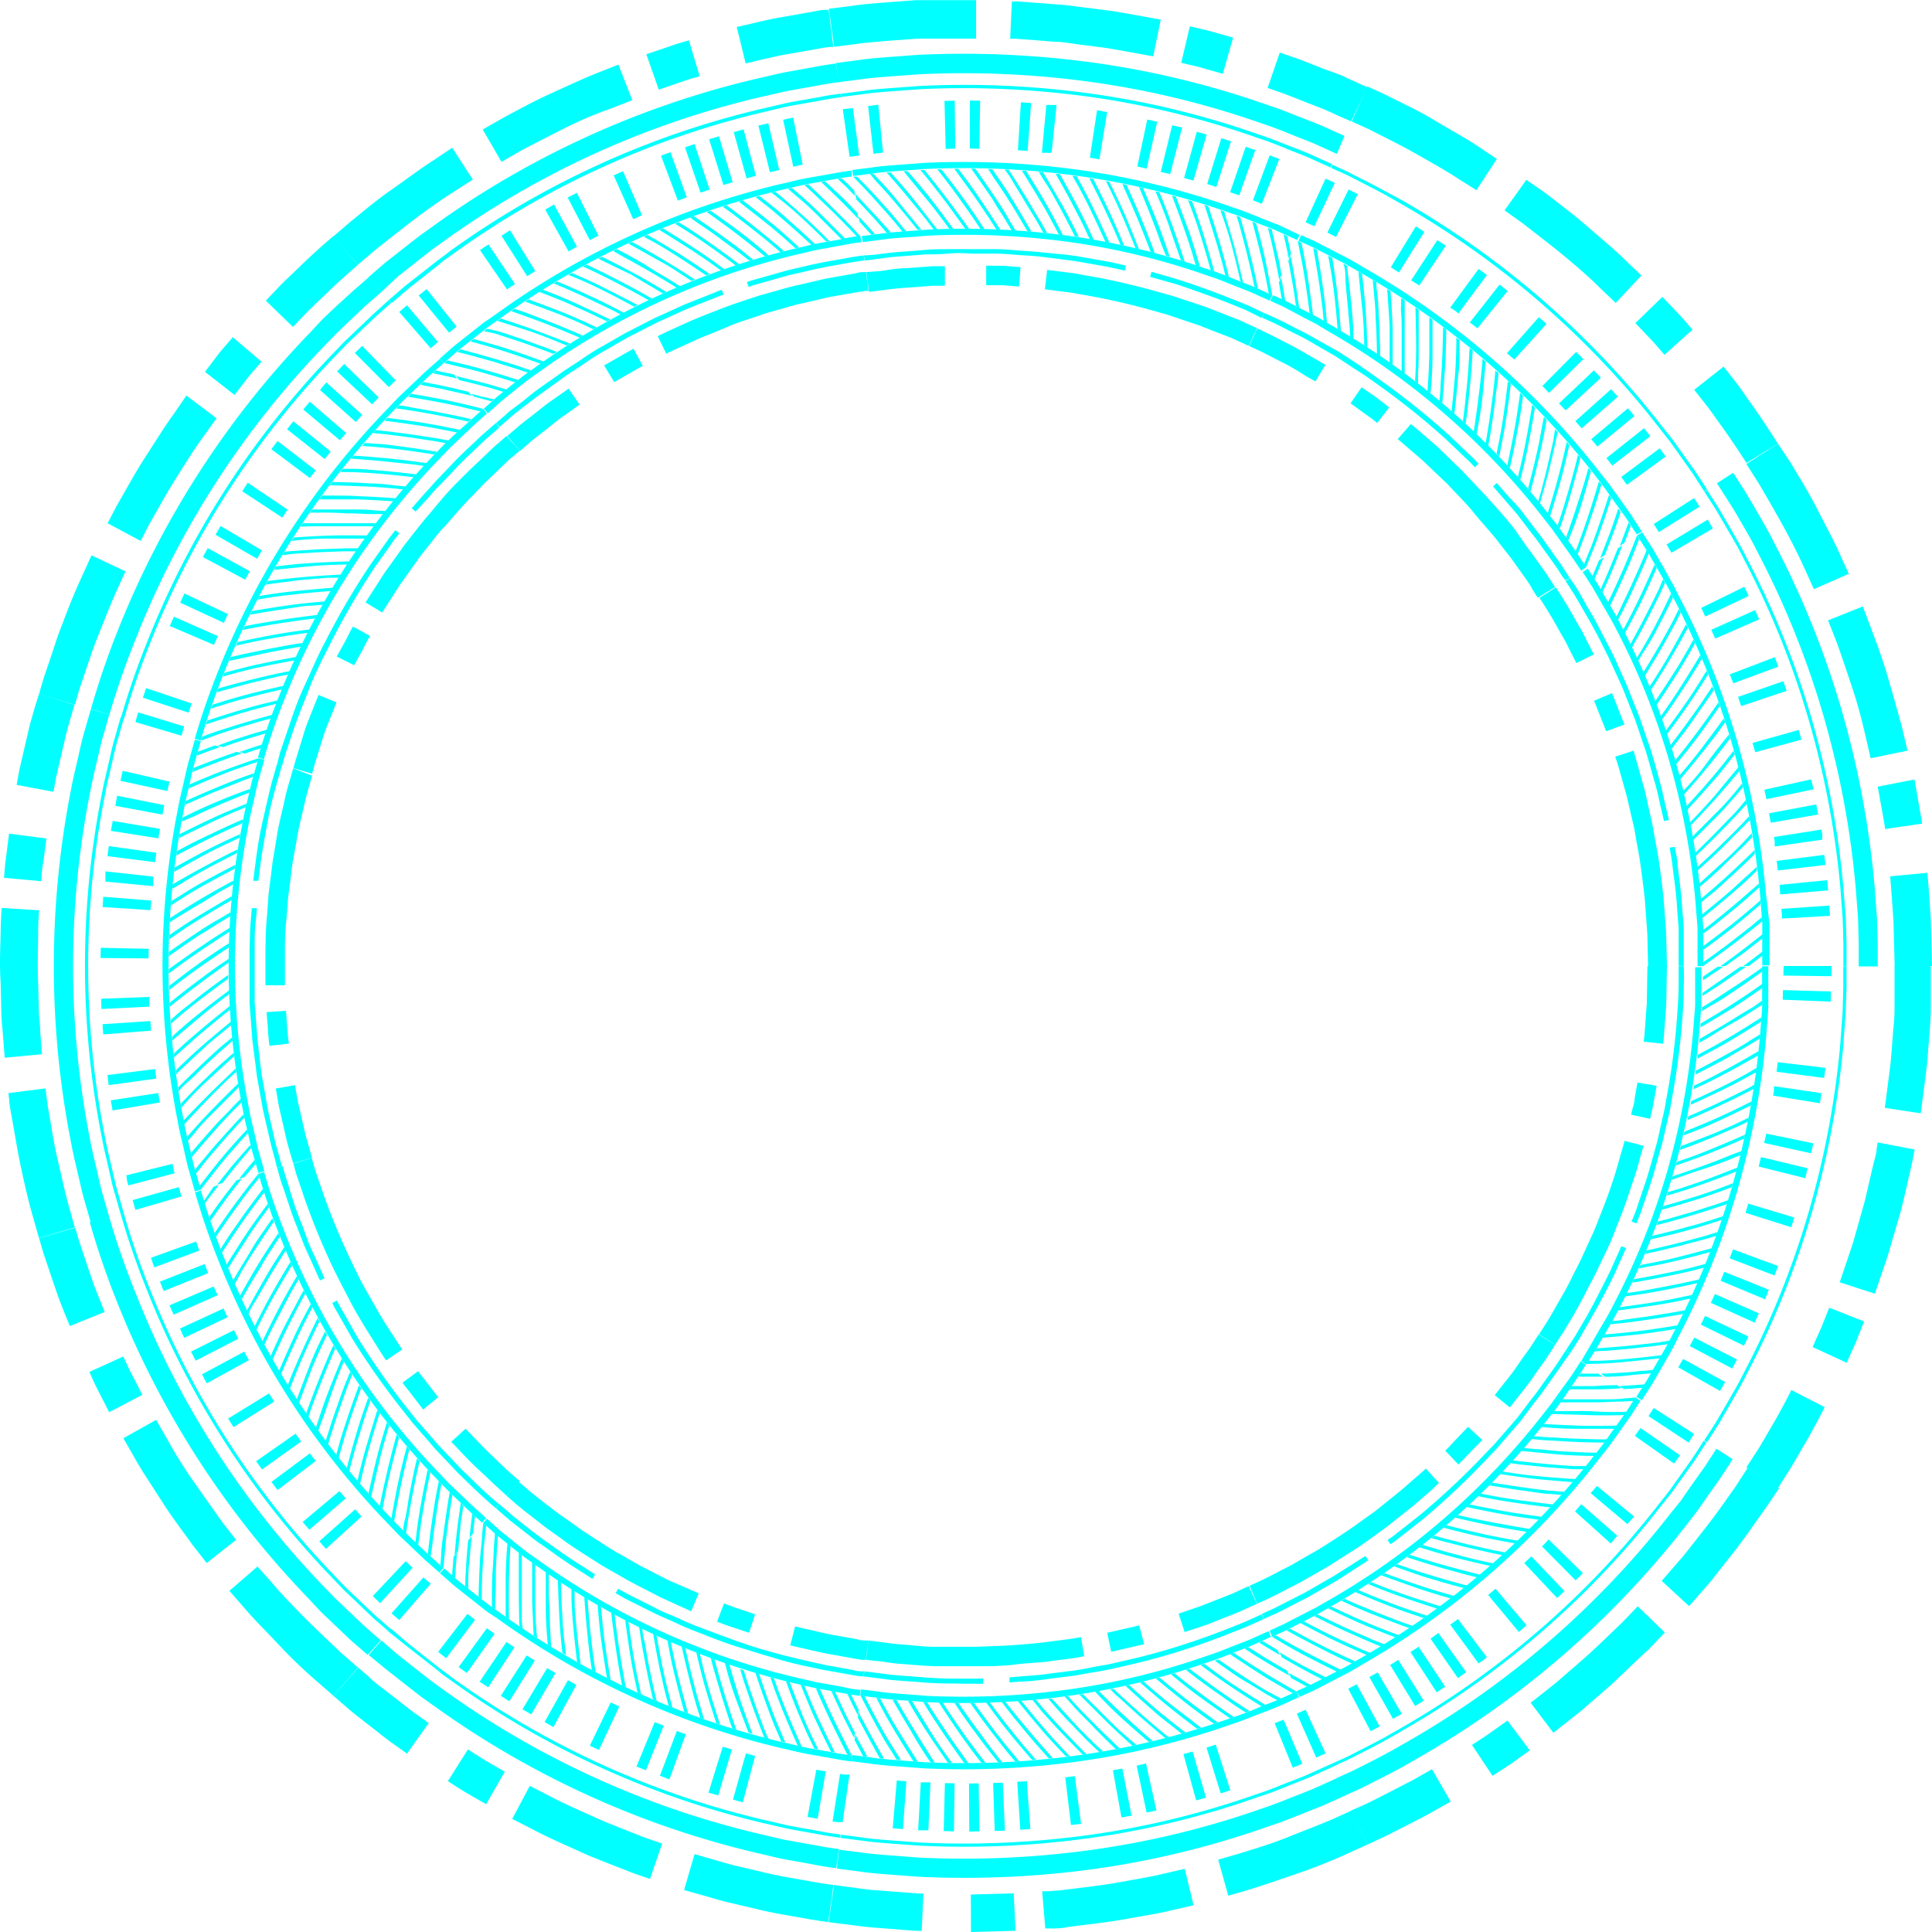 <svg preserveAspectRatio="none" id="Layer_6" data-name="Layer 6" xmlns="http://www.w3.org/2000/svg" viewBox="0 0 147.4 147.39"><defs><style>.cls-1{fill:#0ff}</style></defs><path class="cls-1" d="M285.38 157.63l.89-1.38.95-1.63c.36-.63.78-1.34 1.18-2.14a66 66 0 004.92-12.17 67.79 67.79 0 002.44-12.9l.18-2.44.05-1.88v-1.64h.25v1.65l-.07 1.9-.17 2.41a68 68 0 01-2.44 12.95 66.21 66.21 0 01-4.94 12.22c-.4.81-.82 1.52-1.18 2.15l-.95 1.64-.89 1.39z" transform="translate(-155.36 -47.73)"/><path class="cls-1" d="M136.06 74.43l.02-.73h3.66l-.02.78-3.66-.05zM136.01 76.27l.02-.73 3.66.1-.02.78-3.66-.15zM135.54 81.77l.09-.73 3.64.43-.1.77-3.63-.47z"/><path class="cls-1" d="M290.64 131.32l.06-.36v-.36l3.62.53-.05.39-.07.38z" transform="translate(-155.36 -47.73)"/><path class="cls-1" d="M134.59 87.2l.17-.71 3.59.74-.18.76-3.58-.79zM134.18 89l.17-.72 3.56.85-.18.76-3.55-.89z"/><path class="cls-1" d="M288.53 140.26s.06-.17.11-.35l.1-.35 3.51 1.06-.11.37-.12.37z" transform="translate(-155.36 -47.73)"/><path class="cls-1" d="M131.96 96l.26-.68 3.44 1.27-.28.72-3.42-1.31zM131.28 97.72l.27-.69 3.4 1.37-.29.73-3.38-1.41zM130.53 99.4l.31-.67 3.35 1.47-.32.71-3.34-1.51z"/><path class="cls-1" d="M285.12 148.79l.17-.33.15-.33 3.31 1.57-.16.35-.18.35z" transform="translate(-155.36 -47.73)"/><path class="cls-1" d="M128.92 102.7l.34-.65 3.26 1.67-.36.69-3.24-1.71zM128.04 104.32l.37-.64 3.21 1.76-.39.68-3.19-1.8z"/><path class="cls-1" d="M275.13 151l.77-1.2c.41-.75 1-1.72 1.54-2.73s1.06-2 1.39-2.81l.59-1.3-.36-.15-.58 1.29c-.33.79-.87 1.78-1.38 2.79s-1.12 2-1.53 2.71l-.77 1.19zM283.82 121.44h-.39v.86c0 .55 0 1.33-.07 2.26a54.83 54.83 0 01-.83 6.8l-.16.92c-.06.3-.14.6-.2.9l-.4 1.75c-.32 1.12-.59 2.18-.89 3.06l-.72 2.14-.32.8.37.14.32-.8.73-2.15c.3-.89.57-2 .9-3.09l.41-1.77c.07-.3.15-.6.21-.91l.16-.93a55.23 55.23 0 00.83-6.85c.06-.94.05-1.73.07-2.28z" transform="translate(-155.36 -47.73)"/><path class="cls-1" d="M281.75 130.57l-1.46-.25-.22 1.23c0 .31-.12.61-.18.84l-.09.38 1.45.32.09-.39c.06-.24.13-.55.18-.87zM274 150.33l.39-.6c.26-.38.59-.94 1-1.62L276 147c.21-.39.42-.82.65-1.25s.47-.88.68-1.35l.67-1.4.32-.71.28-.72.55-1.4c.35-.91.61-1.79.87-2.52s.4-1.38.53-1.81l.2-.69-1.44-.38-.19.67c-.13.42-.28 1-.51 1.76s-.51 1.57-.85 2.45l-.53 1.35-.28.7-.32.69-.63 1.38c-.21.45-.45.88-.66 1.31s-.42.84-.63 1.22l-.61 1.06c-.37.66-.69 1.21-.94 1.58l-.38.59zM282.54 121.44h-1.49l-.05 2.87-.15 2a8.64 8.64 0 01-.09.89l1.48.16a9.11 9.11 0 00.09-.92l.15-2zM301.9 132.67l.23-1.75.23-1.8c.07-.66.11-1.36.17-2.07s.11-1.41.14-2.07V121.41h-2.77V124.84c0 .63-.09 1.31-.14 2s-.1 1.35-.16 2l-.22 1.73-.22 1.68zM298.4 146.43l.58-1.7c.17-.51.39-1.1.57-1.75l.58-2 .29-1 .24-1 .41-1.79c.12-.52.22-1 .27-1.27l.09-.49-2.81-.54-.08.47c0 .3-.14.72-.26 1.22l-.4 1.72-.23 1-.28 1-.55 1.95c-.18.62-.39 1.19-.55 1.68l-.55 1.63zM291 161.27l.6-.94c.37-.56.81-1.33 1.26-2.11.92-1.53 1.71-3.13 1.71-3.13l-2.54-1.31s-.76 1.54-1.64 3c-.43.74-.85 1.49-1.21 2l-.58.9zM296.25 151.7l.7-1.56.63-1.59-2.66-1.05-.6 1.5-.67 1.5zM280.62 154.56l.81-1.26.86-1.49c.33-.58.72-1.22 1.08-2a60.24 60.24 0 004.5-11.12 62.17 62.17 0 002.23-11.79l.17-2.23V121.45h-.47v3.2l-.17 2.21a61.69 61.69 0 01-2.21 11.7 59.77 59.77 0 01-4.46 11c-.36.73-.74 1.37-1.07 1.94l-.89 1.55-.8 1.25z" transform="translate(-155.36 -47.73)"/><path class="cls-1" d="M276.38 151.83l.75-1.16.79-1.37c.3-.53.66-1.12 1-1.8a55.17 55.17 0 004.08-10.2 57.09 57.09 0 002-10.81l.16-2v-2.96h-.47V124.47l-.16 2a56.63 56.63 0 01-2 10.72 54.69 54.69 0 01-4.09 10.11c-.33.67-.68 1.26-1 1.78l-.78 1.36-.66 1.13zM285.28 122.53l.78-.52.78-.53h-.42l-1.13.76v.29zM285.25 123.72s.83-.53 1.66-1.09 1.66-1.15 1.66-1.15h-.42l-1.45 1-1.45 1v.29zM289.89 121.48v.31s-1.17.85-2.33 1.63c-.58.39-1.16.77-1.6 1l-.75.45v-.29l.21-.12.54-.33c.44-.28 1-.66 1.6-1.05 1.16-.74 2.33-1.6 2.33-1.6zM289.85 122.77v.31l-.73.51c-.44.3-1 .69-1.61 1.07-1.21.76-2.41 1.45-2.41 1.45v-.29s1.21-.69 2.4-1.46 2.35-1.59 2.35-1.59zM289.82 124.06v.31s-.29.2-.75.49-1.06.67-1.66 1-1.2.72-1.65 1l-.75.42V127s1.2-.67 2.4-1.41c.6-.37 1.21-.75 1.66-1zM289.75 125.35v.31s-1.21.77-2.41 1.48c-.59.36-1.23.69-1.69.94l-.77.41v-.28l.77-.41c.47-.25 1.08-.59 1.68-.95 1.21-.72 2.42-1.5 2.42-1.5zM289.65 126.64v.31l-.75.46c-.45.27-1.08.62-1.7 1-1.24.68-2.47 1.29-2.47 1.29v-.28s1.23-.62 2.47-1.31c.63-.34 1.24-.7 1.69-1zM289.54 127.92v.31s-1.25.72-2.48 1.37c-.62.33-1.23.64-1.71.87l-.79.37.05-.28.79-.38c.47-.23 1.08-.55 1.7-.88 1.19-.65 2.44-1.38 2.44-1.38zM289.38 129.2v.31l-.78.43c-.46.25-1.08.58-1.72.89-1.28.63-2.54 1.19-2.54 1.19l.05-.28s1.26-.56 2.54-1.2c.64-.31 1.24-.65 1.71-.9zM289.21 130.48v.3s-1.28.67-2.55 1.26c-.64.3-1.27.59-1.74.8l-.81.34.06-.28.79-.34c.47-.21 1.11-.5 1.74-.8s1.27-.62 1.75-.86.76-.42.76-.42zM289 131.76l-.05.3s-1.28.64-2.54 1.22-2.6 1.07-2.6 1.07l.06-.28.81-.33c.48-.2 1.15-.47 1.78-.76 1.26-.57 2.54-1.22 2.54-1.22zM288.77 133l-.05.3s-.31.16-.8.38-1.15.51-1.8.78c-1.3.55-2.59 1-2.59 1l.06-.28s1.28-.48 2.59-1c.65-.28 1.31-.56 1.79-.79zM288.51 134.29l-.07.3s-1.31.59-2.6 1.1c-.64.26-1.32.5-1.81.68l-.83.29.08-.28.83-.29c.5-.17 1.15-.42 1.8-.69 1.29-.52 2.6-1.11 2.6-1.11zM288.22 135.55l-.07.3s-1.29.57-2.63 1-2.64.91-2.64.91l.08-.28s1.31-.43 2.64-.92c.67-.24 1.33-.51 1.81-.71zM287.93 136.8l-.08.3s-1.34.53-2.66 1c-.66.23-1.31.45-1.82.6l-.84.25.09-.27.84-.25c.5-.16 1.15-.38 1.81-.61 1.31-.48 2.66-1.02 2.66-1.02z" transform="translate(-155.36 -47.73)"/><path class="cls-1" d="M287.57 138l-.08.3-.83.31c-.5.18-1.15.42-1.84.63-1.36.43-2.69.79-2.69.79l.09-.27s1.33-.37 2.69-.8 2.66-.96 2.66-.96zM287.22 139.29l-.09.3s-1.37.47-2.71.87l-1.84.53-.85.21.11-.27.84-.22 1.84-.53 1.86-.59c.51-.18.84-.3.84-.3zM286.82 140.51l-.1.29s-1.36.45-2.7.82-2.73.67-2.73.67l.1-.27.85-.2c.51-.13 1.21-.29 1.87-.49 1.35-.33 2.71-.82 2.71-.82zM286.4 141.73l-.1.29-.23.07-.62.18-1.89.5-1.87.45-.85.18.06-.13.05-.13s1.34-.29 2.71-.64c.68-.18 1.38-.36 1.89-.51zM286 142.95l-.11.29s-1.38.38-2.74.7c-.67.17-1.38.3-1.89.4l-.86.16.12-.26.86-.16c.52-.1 1.21-.24 1.88-.41 1.32-.33 2.74-.72 2.74-.72zM285.49 144.15l-.11.29-.85.22c-.51.13-1.22.28-1.91.42-1.39.29-2.74.51-2.74.51l.12-.26s1.36-.23 2.75-.52c.7-.14 1.39-.3 1.9-.43zM285 145.34l-.13.28s-1.4.32-2.78.58c-.68.13-1.37.25-1.9.32l-.87.12.13-.25.87-.13c.52-.08 1.19-.2 1.89-.34 1.39-.25 2.79-.58 2.79-.58zM284.47 146.52l-.13.28-.87.18c-.51.11-1.21.24-1.91.34-1.4.22-2.77.39-2.77.39l.13-.25s1.37-.17 2.78-.4c.71-.11 1.38-.25 1.9-.36zM283.94 147.69l-.07.14-.07.14s-1.42.26-2.81.46c-.7.1-1.38.19-1.9.25l-.87.08.14-.25s.36 0 .87-.09l1.9-.26 1.93-.31zM283.36 148.84l-.14.28-.88.14c-.53.08-1.21.19-1.92.27-1.42.16-2.79.26-2.79.26l.14-.25s1.38-.1 2.8-.28 2.79-.42 2.79-.42zM282.77 150l-.14.28-.88.12-1.94.22-1.91.17c-.51 0-.87.05-.87.05l.15-.24s1.37-.09 2.77-.23l1.95-.22zM282.15 151.12s-1.43.18-2.81.3c-.69.07-1.4.1-1.93.13h-.87l-.15.24s1.39 0 2.81-.14 2.81-.29 2.81-.29zM281.35 152.51l.15-.27-.63.07c-.37 0-.87.09-1.38.12-1 .07-2 .11-2 .11l.35.23s.87 0 1.75-.1 1.76-.16 1.76-.16zM280.67 153.61l.17-.26-1 .07-.94.06.35.23zM256.87 182.34l.39-.18c.25-.12.64-.27 1.1-.51l1.68-.86 1-.53 1.12-.64a67.27 67.27 0 0019.74-17.11l.79-1 .67-.94 1.09-1.54c.58-.87.89-1.38.89-1.38l.21.13s-.32.51-.9 1.38l-1.1 1.54-.68.95-.8 1a67.52 67.52 0 01-19.81 17.17l-1.12.64-1 .54-1.69.86c-.47.24-.85.39-1.1.52l-.39.18z" transform="translate(-155.36 -47.73)"/><path class="cls-1" d="M257.35 183.38l.4-.18c.26-.12.65-.28 1.12-.52l1.71-.87 1-.54 1.14-.65a68.43 68.43 0 0020.07-17.4l.81-1 .69-1 1.11-1.56c.59-.89.91-1.4.91-1.4l1.24.8s-.33.53-.93 1.43l-1.13 1.6-.7 1-.79 1.02a69.9 69.9 0 01-20.51 17.78l-1.16.67-1.07.56-1.75.89c-.48.25-.88.41-1.14.53l-.41.18z" transform="translate(-155.36 -47.73)"/><path class="cls-1" d="M125.77 108.04l.4-.62 3.08 1.98-.42.66-3.06-2.02zM124.73 109.55l.43-.6 3.02 2.08-.46.63-2.99-2.11zM121.36 113.92l.48-.55 2.83 2.33-.51.58-2.8-2.36zM120.16 115.31l.48-.55 2.75 2.41-.5.59-2.73-2.45z"/><path class="cls-1" d="M273 165.71s.14-.12.26-.26l.25-.27 2.61 2.57-.27.28c-.13.14-.28.27-.28.27z" transform="translate(-155.36 -47.73)"/><path class="cls-1" d="M116.29 119.25l.54-.51 2.53 2.65-.56.53-2.51-2.67zM113.54 121.69l.56-.48 2.37 2.79-.59.51-2.34-2.82z"/><path class="cls-1" d="M266 171.68l.3-.21.29-.22 2.21 2.92-.31.24-.32.23z" transform="translate(-155.36 -47.73)"/><path class="cls-1" d="M109.14 125.02l.6-.43 2.12 2.99-.63.45-2.09-3.01zM107.61 126.04l.62-.4 2.03 3.05-.65.42-2-3.07zM106.06 127.03l.62-.39 1.94 3.11-.65.41-1.91-3.13zM104.47 127.95l.64-.36 1.84 3.16-.67.39-1.81-3.19z"/><path class="cls-1" d="M258.22 176.57l.33-.17.32-.17 1.75 3.22-.34.18-.35.18zM251.8 171.24l.36-.16c.22-.11.56-.24.94-.44l1.3-.67.73-.37.74-.43 1.45-.83c.46-.28.87-.56 1.23-.79l.87-.56.33-.22-.22-.33-.33.21-.87.55c-.36.23-.77.5-1.23.78l-1.44.83-.73.42-.73.37-1.29.66c-.37.2-.71.33-.93.44l-.35.16zM275.12 151l-.33-.21-.46.72c-.29.46-.76 1.08-1.3 1.85l-.42.59-.48.61-1 1.33-1.18 1.36-.61.7-.65.67a57.4 57.4 0 01-5 4.7l-1.78 1.4c-.21.17-.38.3-.51.38l-.18.13.23.32.18-.13c.12-.08.3-.21.51-.38l1.79-1.41a57.79 57.79 0 005-4.73l.65-.68.61-.71 1.19-1.37 1-1.34.49-.62.43-.6c.54-.77 1-1.4 1.31-1.86z" transform="translate(-155.36 -47.73)"/><path class="cls-1" d="M268.45 157.59l-1.09-1-.87.91-.59.63c-.16.17-.28.27-.28.27l1 1.06s.12-.11.29-.28l.61-.64zM251.27 170.08s1-.41 2.34-1.14c.35-.18.73-.36 1.12-.58l1.22-.7c.86-.46 1.72-1.06 2.61-1.61s1.71-1.2 2.51-1.76l2.1-1.66 1.43-1.24.4-.39.14-.13-1-1.1-.13.13-.39.34-1.39 1.21-2 1.61c-.78.54-1.59 1.16-2.44 1.71s-1.69 1.12-2.53 1.57l-1.19.69c-.38.22-.75.39-1.09.57-1.34.72-2.28 1.11-2.28 1.11zM274 150.34l-1.25-.8-.48.75c-.29.45-.72 1-1.13 1.61s-.86 1.15-1.19 1.57l-.55.7 1.15.94.57-.72c.34-.44.81-1 1.22-1.61s.87-1.19 1.16-1.66zM284.23 170.27l1.16-1.33.56-.65.59-.75 1.28-1.63c.85-1.12 1.65-2.29 2.27-3.15l1-1.48-2.4-1.55-.92 1.42c-.59.83-1.36 1.95-2.18 3l-1.23 1.57-.57.72-.54.62-1.11 1.28zM273.87 179.93l1.41-1.11.68-.54.73-.63 1.59-1.38c1.07-1 2.08-2 2.86-2.7l1.24-1.29-2.07-2-1.19 1.24c-.75.71-1.73 1.68-2.75 2.6l-1.53 1.33-.7.61-.65.52-1.35 1.06zM259.68 188.46l1-.46c.61-.28 1.4-.7 2.19-1.1l1.17-.6c.37-.2.7-.4 1-.56l1-.56-1.43-2.47-.93.53c-.28.16-.6.35-1 .54l-1.12.58c-.77.39-1.52.79-2.11 1.06l-1 .44zM269.23 183.21l.45-.29c.27-.17.63-.4 1-.65l1.39-1-1.7-2.27-1.34.95c-.33.24-.68.46-.94.63l-.43.28zM254.52 177.19l.36-.16c.23-.11.58-.25 1-.47l1.53-.79.94-.49 1-.59a61.6 61.6 0 0018-15.64l.73-.92.62-.86 1-1.41c.27-.39.46-.72.61-.93l.21-.33-.39-.25-.21.33c-.14.21-.33.53-.6.92l-1 1.39-.61.86-.72.92a61.14 61.14 0 01-17.91 15.52l-1 .58-.93.48-1.52.78c-.42.22-.77.36-1 .47l-.36.16zM252.42 172.6l.33-.15c.21-.1.53-.22.92-.43l1.41-.72.86-.45.93-.54A56.56 56.56 0 00273.45 156l.67-.85.56-.79.92-1.36c.49-.73.75-1.16.75-1.16l-.39-.25s-.26.42-.74 1.15l-.92 1.26-.56.79-.66.84a56.09 56.09 0 01-16.43 14.24l-.93.53-.86.44-1.4.72c-.38.2-.7.32-.91.43l-.33.15zM275.78 152.76h1.85l-.35-.23h-1.34z" transform="translate(-155.36 -47.73)"/><path class="cls-1" d="M275.09 153.73h2c1 0 2-.09 2-.09l-.35-.23s-.88 0-1.74.07h-1.74zM280.2 154.35l-.17.26-.88.05c-.52 0-1.24.05-1.95.06h-2.79l.17-.23h2.8c.72 0 1.41 0 1.94-.07zM279.5 155.44l-.18.25s-1.44.05-2.84 0-2.8-.08-2.8-.08l.18-.22h2.79c1.4.11 2.85.05 2.85.05zM278.75 156.49l-.18.25h-2.83c-1.42 0-2.8-.14-2.8-.14l.18-.23s1.38.09 2.81.13 2.82-.01 2.82-.01zM278 157.54l-.18.25s-1.45 0-2.85-.08l-1.91-.11-.87-.08.19-.22.86.07 1.92.11 2 .06c.5.01.84 0 .84 0zM277.22 158.57l-.19.24s-1.43 0-2.82-.12-2.8-.27-2.8-.27l.19-.22.87.09c.52 0 1.24.12 1.93.16 1.38.09 2.82.12 2.82.12zM276.42 159.58l-.19.24h-.89l-2-.15-1.91-.2-.86-.11.1-.1.09-.11s1.36.17 2.77.29c.7.06 1.42.12 2 .14zM275.6 160.58l-.2.23s-1.43-.1-2.82-.24c-.69-.07-1.4-.18-1.92-.25l-.86-.13.2-.19.87.13c.53.08 1.22.17 1.91.23 1.38.13 2.82.22 2.82.22zM274.76 161.56l-.2.23-.88-.08c-.52 0-1.24-.14-1.94-.23-1.4-.19-2.76-.43-2.76-.43l.2-.21s1.36.23 2.76.42c.71.1 1.41.18 1.93.22zM273.9 162.52l-.21.22s-1.43-.16-2.81-.37c-.69-.1-1.38-.22-1.9-.32l-.86-.17.21-.2s1.38.29 2.76.48 2.81.36 2.81.36zM273 163.46l-.21.22-.88-.12c-.52-.07-1.22-.18-1.92-.31-1.4-.25-2.74-.55-2.74-.55l.21-.2s1.35.29 2.75.54c.71.13 1.39.22 1.92.29zM272.12 164.39l-.22.22s-1.43-.22-2.8-.49-2.73-.61-2.73-.61l.22-.19.85.2 1.88.38 1.92.34zM271.19 165.28l-.22.21-.87-.16c-.53-.1-1.2-.22-1.9-.38-1.39-.31-2.72-.67-2.72-.67l.22-.19s1.34.35 2.73.66 2.76.53 2.76.53zM270.25 166.18l-.22.21-.88-.18-1.9-.43-1.86-.47-.84-.24.23-.18.83.23 1.86.47 1.91.43zM269.29 167l-.23.2s-1.4-.3-2.75-.65-2.7-.79-2.7-.79l.23-.18.84.25c.5.15 1.19.36 1.86.52 1.35.39 2.75.65 2.75.65zM268.32 167.88l-.23.2-.86-.21-1.89-.52c-1.36-.39-2.66-.82-2.66-.82l.23-.18s1.31.43 2.67.81 2.74.72 2.74.72zM267.32 168.71l-.24.19s-1.39-.36-2.72-.77c-.66-.19-1.34-.44-1.83-.61l-.82-.29.23-.17.83.29c.5.18 1.16.39 1.83.59 1.33.4 2.72.77 2.72.77zM266.31 169.5l-.24.19s-1.36-.37-2.71-.84-2.63-.94-2.63-.94l.23-.17s1.29.49 2.64.93c.68.23 1.35.44 1.86.58zM265.29 170.29l-.25.18s-1.38-.43-2.69-.89c-.66-.23-1.31-.47-1.8-.67l-.81-.33.24-.15.81.33c.49.19 1.14.42 1.8.66 1.32.45 2.7.87 2.7.87zM264.24 171l-.25.18-.84-.28c-.5-.17-1.16-.4-1.83-.66-1.33-.51-2.59-1.06-2.59-1.06l.24-.15s1.27.55 2.6 1.05c.67.26 1.32.47 1.83.65zM263.18 171.79l-.13.09-.13.08s-1.36-.49-2.66-1c-.65-.26-1.29-.53-1.77-.74l-.8-.37.25-.14.22.1.58.26 1.77.73 1.82.7zM262.1 172.49l-.26.17-.83-.32c-.5-.2-1.14-.44-1.79-.73-1.31-.57-2.55-1.18-2.55-1.18l.25-.14s1.25.61 2.56 1.17 2.62 1.03 2.62 1.03zM261 173.19l-.26.17-.83-.34-1.79-.79c-.64-.29-1.27-.59-1.73-.82l-.78-.39.25-.13s1.23.61 2.51 1.19l1.79.78zM259.91 173.85l-.27.15s-1.32-.56-2.57-1.16-2.5-1.29-2.5-1.29l.25-.13.77.41c.47.24 1.1.57 1.73.86 1.26.6 2.59 1.16 2.59 1.16zM258.79 174.5l-.27.15-.8-.36c-.49-.23-1.13-.55-1.75-.87-1.26-.64-2.46-1.31-2.46-1.31l.25-.13s1.2.67 2.47 1.31 2.56 1.21 2.56 1.21zM257.66 175.12s-1.3-.62-2.54-1.27c-.62-.33-1.22-.65-1.68-.92l-.76-.44-.26.12.75.45c.45.27 1.07.62 1.68.94 1.23.65 2.53 1.28 2.53 1.28zM256.24 175.85l.28-.14s-.91-.45-1.79-.92-1.75-1-1.75-1l.17.38s.75.44 1.53.87 1.56.81 1.56.81zM255.08 176.42l.28-.13-.84-.46-.83-.46.17.38zM219.53 187.71l1.63.21c1 .16 2.53.24 4.31.38a70 70 0 0013.11-.59 65.6 65.6 0 0012.75-3.13c.86-.27 1.61-.6 2.29-.86s1.27-.49 1.75-.71l1.5-.68.1.23-1.5.68c-.48.22-1.08.43-1.76.71s-1.44.59-2.3.86a65.86 65.86 0 01-12.8 3.14 70.19 70.19 0 01-13.15.59c-1.79-.14-3.29-.22-4.33-.38l-1.64-.21z" transform="translate(-155.36 -47.73)"/><path class="cls-1" d="M219.37 188.85l1.66.21c1.05.16 2.57.24 4.39.39a71.1 71.1 0 0013.33-.6 66.75 66.75 0 0013-3.18c.87-.28 1.64-.61 2.33-.88s1.3-.5 1.78-.72l1.52-.69.61 1.34-1.56.7c-.5.22-1.12.45-1.82.73s-1.49.61-2.38.89A68.24 68.24 0 01239 190.3a72.58 72.58 0 01-13.62.61c-1.86-.15-3.41-.23-4.48-.4l-1.69-.22z" transform="translate(-155.36 -47.73)"/><path class="cls-1" d="M98.94 130.74l.67-.3 1.52 3.33-.71.32-1.48-3.35zM97.25 131.47l.68-.27 1.43 3.37-.73.29-1.38-3.39z"/><path class="cls-1" d="M247.41 181.06l.35-.11.35-.12 1.12 3.49-.37.12-.37.11z" transform="translate(-155.36 -47.73)"/><path class="cls-1" d="M90.29 133.83l.7-.2 1.02 3.52-.75.21-.97-3.53zM86.72 134.71l.71-.17.8 3.58-.75.17-.76-3.58zM84.91 135.06l.72-.13.7 3.59-.77.14-.65-3.6zM81.27 135.6l.73-.09.48 3.63-.77.1-.44-3.64zM77.61 135.94l.73-.05.27 3.65-.77.06-.23-3.66zM75.77 136.03l.74-.02.16 3.66-.78.02-.12-3.66zM73.93 136.07l.74-.01.05 3.66-.77.02-.02-3.67zM72.09 136.04l.74.02-.05 3.66-.78-.02.09-3.66z"/><path class="cls-1" d="M225.61 183.71h.74l-.16 3.66h-.78z" transform="translate(-155.36 -47.73)"/><path class="cls-1" d="M68.42 135.84l.73.06-.26 3.65-.78-.06.31-3.65z"/><path class="cls-1" d="M221.25 175.63l1.42.18c.85.14 2 .18 3.13.28s2.29.07 3.14.1h1.43v-.39h-1.42c-.85 0-2 0-3.12-.1s-2.27-.14-3.11-.28l-1.41-.18zM251.78 171.25l-.16-.36-.78.35c-.49.24-1.22.52-2.09.86a53.73 53.73 0 01-6.52 2.08l-1.81.42c-.59.15-1.2.22-1.77.34s-1.13.22-1.66.28l-1.5.19c-.92.14-1.71.17-2.25.22l-.86.07v.39l.86-.07c.55 0 1.33-.08 2.27-.22l1.51-.19c.54-.06 1.09-.19 1.67-.28s1.18-.19 1.78-.34l1.82-.42a54.14 54.14 0 006.57-2.09c.87-.35 1.61-.62 2.1-.86z" transform="translate(-155.36 -47.73)"/><path class="cls-1" d="M242.65 173.17l-.38-1.44a3.14 3.14 0 01-.38.1l-.84.19-1.22.28.31 1.45 1.26-.29.86-.2a3.3 3.3 0 00.39-.09zM221.43 174.36l.71.09c.45 0 1.1.17 1.88.22s1.69.15 2.67.18H229.76c1 0 2.09 0 3.07-.13s1.89-.13 2.66-.25 1.43-.17 1.88-.25l.71-.13-.25-1.46-.69.12c-.44.07-1.07.14-1.82.24s-1.64.18-2.59.25-2 .09-3 .13h-2.99c-1 0-1.84-.13-2.6-.18s-1.39-.17-1.83-.21l-.69-.09zM251.25 170.09l-.62-1.35-.81.37c-.48.24-1.15.48-1.82.75l-1 .39-.87.3-.85.29.46 1.41.87-.29.89-.3 1-.4c.68-.27 1.37-.52 1.87-.77zM249.07 192.36l1.7-.49c1-.32 2.35-.78 3.69-1.24s2.64-1 3.61-1.44l1.61-.73-1.19-2.6-1.55.7c-.94.4-2.21.88-3.47 1.39s-2.57.88-3.54 1.19l-1.63.47zM235.11 194.86h.49c.31 0 .76 0 1.29-.12 1.07-.14 2.49-.29 3.91-.52l2.07-.37c.66-.11 1.28-.23 1.8-.36l1.75-.4-.67-2.78-1.68.39c-.5.12-1.09.24-1.73.35l-2 .36c-1.36.22-2.73.37-3.76.5-.51.07-.94.08-1.24.11h-.47zM218.58 194.38l1.11.14c.66.07 1.55.22 2.44.28l2.44.19c.67.06 1.11.06 1.11.06l.13-2.85s-.43 0-1.07-.06l-2.35-.18c-.86-.05-1.7-.2-2.34-.27l-1.06-.14z" transform="translate(-155.36 -47.73)"/><path class="cls-1" d="M74.08 147.4l3.4-.09-.14-2.86-3.27.09.01 2.86z"/><path class="cls-1" d="M220.33 182.1l1.49.19c.95.15 2.31.21 3.94.35a64.26 64.26 0 0012-.54 60 60 0 0011.65-2.85c.78-.25 1.47-.55 2.09-.78s1.16-.45 1.6-.64l1.37-.62-.19-.43-1.36.61c-.43.19-1 .39-1.59.64s-1.3.53-2.08.78a59.48 59.48 0 01-11.56 2.83 63.79 63.79 0 01-11.9.53c-1.62-.13-3-.2-3.91-.35l-1.48-.19zM221 177.1l1.37.17c.87.14 2.12.19 3.62.32a59.19 59.19 0 0011-.49 54.89 54.89 0 0010.69-2.61c.72-.22 1.35-.5 1.92-.72s1.07-.41 1.47-.59l1.25-.57-.19-.43-1.24.56c-.4.18-.89.36-1.46.58s-1.19.49-1.9.71a54.41 54.41 0 01-10.6 2.59 58.73 58.73 0 01-10.92.49c-1.49-.13-2.73-.18-3.59-.32l-1.36-.17zM251.42 173.05l.79.48.79.47-.17-.38-1.16-.7zM250.32 173.51l.52.34c.32.21.74.47 1.16.72.85.51 1.73 1 1.73 1l-.17-.38s-.76-.43-1.5-.88-1.47-.92-1.47-.92z" transform="translate(-155.36 -47.73)"/><path class="cls-1" d="M254.27 176.78l-.28.13-.77-.44c-.46-.27-1.06-.6-1.67-1-1.21-.76-2.35-1.54-2.35-1.54l.27-.11s1.14.78 2.36 1.53 2.44 1.43 2.44 1.43zM253.1 177.32l-.28.13-.82-.45c-.46-.28-1.06-.66-1.65-1s-1.17-.77-1.59-1.06-.71-.51-.71-.51l.27-.09s1.12.79 2.31 1.55c.59.38 1.2.76 1.66 1zM251.91 177.81l-.29.11s-1.22-.75-2.37-1.52-2.28-1.64-2.28-1.64l.27-.09.7.52c.42.31 1 .73 1.58 1.11 1.16.76 2.39 1.51 2.39 1.51zM250.7 178.28l-.29.11-.74-.48c-.45-.3-1-.71-1.61-1.12-1.15-.82-2.23-1.66-2.23-1.66l.27-.09s1.09.84 2.25 1.66 2.35 1.58 2.35 1.58zM249.5 178.73l-.29.1s-1.19-.81-2.31-1.63c-.56-.4-1.12-.85-1.53-1.18l-.68-.55.28-.08.68.55c.41.34 1 .75 1.53 1.16 1.12.83 2.32 1.63 2.32 1.63zM248.27 179.14l-.29.1s-1.16-.8-2.28-1.69-2.16-1.76-2.16-1.76l.28-.08s1.05.89 2.18 1.76c.56.44 1.13.85 1.56 1.16zM247 179.55l-.3.08s-1.16-.86-2.24-1.74-2.13-1.81-2.13-1.81l.28-.06.66.58c.39.33.93.78 1.48 1.22 1.14.87 2.25 1.73 2.25 1.73zM245.81 179.91l-.3.08-.7-.55c-.42-.33-1-.76-1.5-1.23-1.08-.93-2.09-1.87-2.09-1.87l.28-.06s1 .94 2.1 1.87 2.21 1.76 2.21 1.76zM244.57 180.26l-.3.08s-1.12-.92-2.17-1.85c-.53-.47-1-.93-1.42-1.29s-.63-.61-.63-.61h.28l.63.59c.38.35.9.82 1.43 1.29s1.07.93 1.48 1.27l.5.41zM243.31 180.56l-.3.07s-1.09-.92-2.12-1.86-2-2-2-2l.28-.05.62.62c.37.36.89.88 1.4 1.33 1.02.97 2.12 1.89 2.12 1.89zM242.06 180.85l-.3.07-.66-.59c-.4-.37-.92-.85-1.42-1.35l-2-2 .32.02 2 2c1 1 2.06 1.85 2.06 1.85zM240.79 181.12l-.31.05s-1.06-1-2-2c-.49-.48-1-1-1.33-1.39l-.59-.65h.28l.59.65c.36.4.84.88 1.34 1.38.96.98 2.02 1.96 2.02 1.96zM239.52 181.35l-.3.05-.64-.61c-.38-.36-.88-.88-1.36-1.39-1-1-1.88-2.07-1.88-2.07h.28s.91 1 1.89 2.07c.49.52 1 1 1.37 1.38zM238.25 181.57h-.31s-1-1-2-2.06c-.47-.52-.93-1-1.27-1.43l-.56-.68h.29s.22.28.56.67.8.91 1.28 1.42c.99 1.05 2.01 2.08 2.01 2.08zM237 181.73h-.31l-.61-.64c-.36-.39-.84-.89-1.3-1.44-.93-1.08-1.79-2.16-1.79-2.16h.29s.87 1.08 1.8 2.16 1.92 2.08 1.92 2.08zM235.69 181.89h-.31l-.6-.67c-.36-.4-.82-.94-1.27-1.48s-.89-1.08-1.21-1.49-.53-.69-.53-.69h.29s.84 1.08 1.76 2.16c.45.54.92 1.08 1.28 1.48zM234.41 182h-.31s-.95-1.08-1.82-2.16c-.44-.54-.87-1.12-1.18-1.54l-.52-.7h.29l.52.7c.32.42.75 1 1.19 1.52.87 1.12 1.83 2.18 1.83 2.18zM233.12 182.11h-.31l-.57-.67c-.34-.41-.78-1-1.21-1.54-.86-1.12-1.65-2.25-1.65-2.25h.29s.8 1.12 1.67 2.25c.43.56.88 1.13 1.22 1.52zM231.83 182.19h-.31s-.9-1.12-1.73-2.25c-.42-.56-.82-1.12-1.12-1.56l-.49-.73h.29l.53.75c.3.43.71 1 1.13 1.55.79 1.12 1.7 2.24 1.7 2.24zM230.54 182.22h-.31l-.54-.7c-.32-.42-.74-1-1.14-1.57-.81-1.17-1.56-2.33-1.56-2.33h.29s.75 1.16 1.57 2.33c.41.58.83 1.13 1.15 1.56zM229.25 182.26h-.31s-.85-1.17-1.64-2.33c-.39-.58-.77-1.16-1.05-1.6s-.46-.75-.46-.75h.29l.46.73c.28.44.66 1 1.06 1.6s.81 1.17 1.12 1.6.53.75.53.75zM228 182.23h-.31s-.83-1.17-1.59-2.33-1.46-2.41-1.46-2.41h.29l.45.75c.27.44.64 1.07 1 1.64.74 1.19 1.62 2.35 1.62 2.35zM226.67 182.2h-.31l-.49-.73c-.29-.45-.67-1.06-1-1.66-.74-1.2-1.41-2.4-1.41-2.4h.29s.68 1.2 1.42 2.4 1.5 2.39 1.5 2.39zM225.38 182.14h-.31s-.78-1.21-1.49-2.41c-.36-.59-.7-1.21-.95-1.68l-.41-.77h.28s.64 1.26 1.37 2.44 1.51 2.42 1.51 2.42zM224.09 182l-.47-.75c-.28-.45-.64-1-1-1.67-.69-1.24-1.32-2.48-1.32-2.48h-.28s.62 1.23 1.3 2.47c.34.62.7 1.25 1 1.69l.46.75zM222.5 181.9h.31s-.52-.89-1-1.77-.94-1.76-.94-1.76l-.06.41s.4.77.82 1.54.87 1.58.87 1.58zM221.22 181.74h.31l-.46-.83-.45-.83-.06.41zM185.21 172l1.24 1.07 1.48 1.17.91.72c.32.25.68.49 1 .75a66.68 66.68 0 0023.77 10.86c.88.19 1.67.41 2.39.53l1.86.33c1 .2 1.62.26 1.62.26v.25s-.6-.06-1.63-.26l-1.86-.33c-.72-.12-1.52-.34-2.4-.53a66.93 66.93 0 01-23.85-10.9c-.36-.26-.72-.5-1-.76l-.92-.72-1.49-1.17-1.33-1.06z" transform="translate(-155.36 -47.73)"/><path class="cls-1" d="M184.46 172.89l1.26 1.09 1.51 1.19.93.73c.33.25.69.5 1.06.77a67.83 67.83 0 0024.18 11c.89.2 1.7.42 2.43.53l1.89.34c1 .2 1.65.26 1.65.26l-.21 1.46s-.62-.06-1.69-.27l-1.93-.35c-.75-.12-1.57-.35-2.48-.55a69.3 69.3 0 01-24.7-11.29c-.38-.27-.75-.52-1.08-.78l-.95-.74-1.54-1.21-1.3-1.07zM219.45 183.07l.36.05h.36l-.52 3.63h-.39l-.38-.05z" transform="translate(-155.36 -47.73)"/><path class="cls-1" d="M62.28 135.02l.72.13-.62 3.61-.77-.14.67-3.6zM56.91 133.77l.7.2-.94 3.54-.75-.21.99-3.53zM55.14 133.27l.7.2-1.04 3.51-.75-.21 1.09-3.5z"/><path class="cls-1" d="M207 179.79l.34.13.34.13-1.25 3.44-.36-.14-.36-.14z" transform="translate(-155.36 -47.73)"/><path class="cls-1" d="M49.95 131.39l.69.27-1.36 3.4-.72-.28 1.39-3.39z"/><path class="cls-1" d="M201.95 177.62l.33.15.33.15-1.55 3.32-.35-.16-.35-.16z" transform="translate(-155.36 -47.73)"/><path class="cls-1" d="M43.33 128.19l.64.36-1.75 3.22-.67-.39 1.78-3.19zM41.74 127.27l.64.37-1.85 3.16-.67-.39 1.88-3.14zM40.18 126.3l.62.39-1.94 3.11-.65-.42 1.97-3.08z"/><path class="cls-1" d="M194 173s.15.11.3.21l.31.2-2 3.05-.33-.21c-.17-.1-.32-.22-.32-.22z" transform="translate(-155.36 -47.73)"/><path class="cls-1" d="M37.14 124.23l.59.42-2.11 2.99-.63-.45 2.15-2.96zM35.66 123.13l.58.45-2.2 2.93-.61-.48 2.23-2.9z"/><path class="cls-1" d="M193.2 162.81l1.08.93 1.15.9c.42.33.86.7 1.34 1 .93.66 1.85 1.33 2.59 1.78l1.2.77.2-.34-1.19-.77c-.73-.44-1.65-1.11-2.57-1.76-.47-.32-.91-.68-1.33-1l-1.14-.9-1.07-.93zM221.23 175.63l.06-.39h-.22c-.15 0-.36 0-.63-.1l-2.22-.4c-.91-.21-2-.44-3.11-.73s-2.33-.64-3.5-1.06-2.34-.86-3.43-1.28c-.54-.21-1-.47-1.54-.68s-1-.42-1.37-.63l-2-1c-.48-.26-.75-.42-.75-.42l-.19.34s.27.16.75.43l2 1c.42.22.89.41 1.38.63s1 .47 1.55.69c1.1.42 2.25.91 3.45 1.29s2.39.74 3.52 1.07 2.21.53 3.13.73l2.24.4c.27.05.48.08.63.1z" transform="translate(-155.36 -47.73)"/><path class="cls-1" d="M212.51 172.3l.46-1.41-1.19-.4c-.6-.19-1.18-.43-1.18-.43l-.53 1.39s.59.25 1.21.44zM194 161.84l.54.47c.34.31.85.71 1.47 1.19l1 .78 1.15.82c.78.59 1.67 1.14 2.55 1.7.43.29.89.55 1.33.8l1.31.75c.86.46 1.68.86 2.37 1.23l2.37 1.08.58-1.37-2.31-1c-.67-.35-1.47-.74-2.31-1.19l-1.27-.73c-.44-.24-.88-.5-1.3-.78-.85-.55-1.72-1.08-2.48-1.66l-1.12-.79-1-.76c-.6-.47-1.1-.86-1.43-1.16l-.53-.46zM221.41 174.36l.21-1.47h-.24c-.16 0-.38 0-.64-.1l-1.93-.34c-.7-.14-1.39-.32-1.92-.43l-.87-.2-.37 1.44.9.21c.54.12 1.25.3 2 .44l2 .36c.27.05.5.09.66.1zM207.55 191.93l1.7.48c.51.14 1.1.33 1.75.48l2 .47c1.37.34 2.77.55 3.81.74s1.74.27 1.74.27l.4-2.83s-.68-.07-1.68-.26-2.35-.38-3.67-.71l-1.94-.45c-.62-.14-1.19-.33-1.68-.46l-1.63-.47zM194.44 186.5l1.6.82c.95.51 2.26 1.09 3.57 1.68.65.31 1.32.56 1.94.81l1.71.67c.5.2.93.34 1.22.44l.47.16.93-2.7-.45-.15c-.28-.1-.7-.23-1.18-.42l-1.64-.65c-.6-.24-1.25-.49-1.87-.78-1.26-.57-2.52-1.12-3.43-1.61l-1.53-.79zM180.8 177.11l.84.73c.5.45 1.21 1 1.91 1.54s1.39 1.11 1.95 1.49l.91.65 1.66-2.33-.87-.62c-.53-.36-1.2-.91-1.87-1.43s-1.36-1-1.83-1.48l-.81-.7zM189.53 183.62s.71.47 1.44.91l1.48.85 1.42-2.48-1.42-.82c-.7-.43-1.39-.88-1.39-.88zM188.92 167.75l1.14 1 1.36 1.07.83.66c.29.23.62.45 1 .69a61 61 0 0021.71 9.93c.8.18 1.53.37 2.18.48l1.7.3c.94.18 1.48.24 1.48.24l.07-.46s-.54-.05-1.47-.23l-1.68-.3c-.65-.11-1.37-.31-2.17-.48a60.55 60.55 0 01-21.54-9.86c-.33-.24-.65-.45-.95-.68l-.83-.65-1.35-1.06-1.13-1zM192.23 163.93l1 .9 1.25 1 .76.6c.27.21.57.41.88.63a56 56 0 0019.91 9.11c.73.16 1.4.34 2 .44l1.56.28c.86.17 1.36.22 1.36.22l.07-.46s-.5 0-1.35-.22l-1.54-.27c-.6-.1-1.26-.28-2-.44a55.5 55.5 0 01-19.75-9c-.3-.22-.6-.42-.87-.62l-.76-.6-1.24-1-1-.9z" transform="translate(-155.36 -47.73)"/><path class="cls-1" d="M220 176.94l.4.85.42.82.06-.41-.3-.6c-.15-.29-.29-.61-.29-.61zM218.78 176.73s.4.9.84 1.81.91 1.79.91 1.79l.06-.41s-.41-.76-.79-1.56-.74-1.58-.74-1.58zM220.34 181.63h-.31s-.17-.3-.41-.79-.56-1.12-.86-1.75-.59-1.27-.8-1.74-.34-.79-.34-.79h.28s.55 1.26 1.16 2.53c.31.64.63 1.28.87 1.75zM219.06 181.43l-.3-.05s-.65-1.28-1.23-2.54c-.29-.62-.56-1.3-.76-1.78l-.33-.81.28.06.33.81c.2.49.48 1.14.77 1.76.59 1.27 1.24 2.55 1.24 2.55zM217.79 181.2l-.3-.05-.38-.79c-.23-.47-.51-1.14-.79-1.79-.55-1.3-1-2.59-1-2.59l.28.06s.49 1.29 1 2.59c.28.66.57 1.31.8 1.78zM216.53 181l-.3-.07s-.59-1.31-1.12-2.61c-.26-.65-.51-1.29-.69-1.79l-.29-.83.28.08.29.83c.18.49.44 1.13.7 1.78.53 1.26 1.13 2.61 1.13 2.61zM215.27 180.67l-.3-.07-.35-.81c-.21-.48-.47-1.13-.71-1.81-.5-1.33-.92-2.64-.92-2.64l.28.08s.43 1.31.93 2.65c.25.67.52 1.3.73 1.79zM214 180.38h-.3s-.53-1.34-1-2.66c-.23-.66-.46-1.32-.62-1.81l-.25-.84.27.09s.1.34.26.83.39 1.15.62 1.81.49 1.33.68 1.83.34.75.34.75zM212.77 180l-.3-.08s-.51-1.33-1-2.66-.81-2.69-.81-2.69l.34.13s.37 1.34.82 2.69.95 2.61.95 2.61zM211.53 179.69l-.3-.08s-.12-.32-.29-.84-.39-1.19-.59-1.86-.4-1.34-.54-1.84-.22-.84-.22-.84l.13.05h.14a71.812 71.812 0 001.37 4.54zM210.3 179.3l-.29-.1s-.45-1.36-.84-2.7c-.2-.66-.36-1.37-.49-1.87l-.2-.85.27.1.2.85c.12.52.3 1.2.5 1.86.39 1.35.85 2.71.85 2.71zM209.07 178.89l-.29-.1-.26-.84c-.15-.51-.34-1.21-.51-1.89-.35-1.37-.64-2.71-.64-2.71l.27.1s.29 1.34.65 2.72c.18.69.37 1.38.53 1.88zM207.86 178.46l-.29-.11s-.39-1.39-.72-2.74c-.17-.67-.31-1.36-.41-1.88l-.16-.86.26.12s.25 1.38.59 2.73.73 2.74.73 2.74zM206.66 178l-.29-.11-.22-.86c-.13-.51-.29-1.2-.44-1.9-.29-1.39-.52-2.75-.52-2.75l.26.12s.23 1.36.53 2.75c.14.7.32 1.37.45 1.88zM205.46 177.51l-.28-.12s-.33-1.41-.59-2.78c-.13-.69-.26-1.36-.34-1.89l-.13-.87.25.13s0 .35.13.86.21 1.19.35 1.88.28 1.39.4 1.91zM204.28 177l-.28-.13-.18-.87c-.11-.52-.25-1.2-.36-1.9-.23-1.41-.4-2.78-.4-2.78l.25.13s.17 1.38.41 2.78.56 2.77.56 2.77zM203.1 176.45l-.28-.13s-.07-.35-.16-.88-.21-1.23-.31-1.93-.19-1.39-.26-1.9-.09-.87-.09-.87l.25.14s.15 1.36.37 2.76c.11.7.22 1.4.32 1.93zM201.95 175.89l-.28-.14s-.24-1.41-.43-2.79-.28-2.8-.28-2.8l.25.14.08.87c.05.52.12 1.24.22 1.92.19 1.38.44 2.8.44 2.8zM200.8 175.3l-.28-.14-.13-.87c-.07-.53-.15-1.24-.22-1.95-.15-1.41-.23-2.77-.23-2.77l.25.14s.09 1.37.24 2.78.37 2.81.37 2.81zM199.66 174.69l-.27-.15s-.18-1.43-.3-2.81c-.07-.69-.1-1.4-.13-1.93v-.87l.24.15v.88c0 .53.08 1.22.14 1.92.13 1.38.32 2.81.32 2.81zM198.54 174l-.27-.15s-.17-1.4-.24-2.82-.11-2.79-.11-2.79l.24.15s0 1.38.12 2.8c0 .72.11 1.41.16 1.94zM197.42 173.4l-.26-.17s-.16-1.43-.16-2.83v-2.8l.23.17v.88c0 .52 0 1.21.07 1.91 0 1.44.12 2.84.12 2.84zM196.34 172.7l-.26-.17-.05-.88c0-.53-.07-1.22-.07-1.94v-2.8l.23.17v2.81c0 1.43.15 2.81.15 2.81zM195.25 172l-.26-.17s-.05-1.44-.05-2.85v-2.79l.23.18v4.79c0 .58.08.84.08.84zM194.19 171.27l-.25-.18v-2.82c0-1.39.14-2.81.14-2.81l.23.18s-.1 1.39-.12 2.81 0 2.82 0 2.82zM193.14 170.52l-.25-.18v-.89c0-.54 0-1.25.06-2s.07-1.4.11-1.92.07-.87.07-.87l.11.09.11.09s-.11 1.37-.16 2.78c0 .7 0 1.42-.05 2v.88zM192.11 169.74s0-1.44.1-2.83c0-.69.09-1.4.15-1.92l.09-.87-.22-.19-.09.87c0 .52-.12 1.23-.16 1.93-.08 1.39-.11 2.82-.11 2.82zM190.85 168.76l.24.19v-.63c0-.38 0-.87.08-1.38.07-1 .18-2 .18-2l-.27.31s-.09.87-.15 1.75c0 .44-.06.89-.07 1.21zM189.85 167.93l.23.2.07-1 .08-.94-.27.31zM164.8 140.29a58.57 58.57 0 001.94 5.65 67 67 0 0014.14 22l.89.93.84.8 1.37 1.3 1.24 1.08-.16.19-1.24-1.08-1.37-1.31-.84-.8-.89-.93A67.26 67.26 0 01166.51 146a58.78 58.78 0 01-1.95-5.67z" transform="translate(-155.36 -47.73)"/><path class="cls-1" d="M163.7 140.61a59.61 59.61 0 002 5.75 68.16 68.16 0 0014.3 22.35l.91.94.85.81 1.39 1.32 1.26 1.1-1 1.11-1.29-1.12-1.42-1.35-.87-.83-.93-1a69.63 69.63 0 01-14.69-22.83 61 61 0 01-2-5.88z" transform="translate(-155.36 -47.73)"/><path class="cls-1" d="M32.3 120.35l.56.48-2.4 2.77-.59-.51 2.43-2.74zM30.95 119.11l.53.5-2.48 2.7-.56-.54 2.51-2.66z"/><path class="cls-1" d="M182.46 162.88l.24.28.24.27-2.71 2.47-.26-.29-.25-.29z" transform="translate(-155.36 -47.73)"/><path class="cls-1" d="M25.9 113.76l.48.56-2.78 2.39-.51-.59 2.81-2.36z"/><path class="cls-1" d="M179 158.61s.1.15.22.29l.23.29-2.91 2.22-.24-.31c-.12-.15-.23-.31-.23-.31z" transform="translate(-155.36 -47.73)"/><path class="cls-1" d="M22.55 109.38l.42.6-2.98 2.13-.45-.63 3.01-2.1zM20.52 106.31l.4.62-3.1 1.95-.42-.65 3.12-1.92z"/><path class="cls-1" d="M174 150.85l.17.33.18.32-3.21 1.77-.19-.34-.18-.35z" transform="translate(-155.36 -47.73)"/><path class="cls-1" d="M17.85 101.48l.33.66-3.25 1.67-.36-.69 3.28-1.64zM17.05 99.83l.31.67-3.31 1.57-.32-.71 3.32-1.53zM16.3 98.15l.3.67-3.35 1.48-.32-.71 3.37-1.44zM15.61 96.44l.27.69-3.39 1.37-.29-.72 3.41-1.34z"/><path class="cls-1" d="M170.32 142.45l.12.35c.06.17.13.34.13.34l-3.43 1.28-.14-.36-.12-.37zM176.51 136.86l.11.38c.06.24.16.58.31 1 .29.8.6 1.9 1.05 3l.61 1.56.6 1.33.42.94a3.15 3.15 0 00.17.35l.35-.17a3.11 3.11 0 01-.17-.35l-.42-.94-.6-1.32-.6-1.64c-.44-1-.76-2.13-1-2.93-.14-.4-.24-.74-.31-1l-.11-.37zM193.19 162.8l.26-.3s-1-.8-2.3-2.11l-.53-.5-.54-.57-1.16-1.22c-.39-.43-.78-.9-1.19-1.36l-.61-.7-.58-.73a56.52 56.52 0 01-3.94-5.61l-1.13-2c-.28-.47-.41-.75-.41-.75l-.35.19s.13.29.41.76l1.14 2a56.93 56.93 0 004 5.65l.58.74.61.7c.41.46.8.93 1.19 1.37l1.17 1.23.54.57.53.51c1.34 1.33 2.31 2.13 2.31 2.13z" transform="translate(-155.36 -47.73)"/><path class="cls-1" d="M187.64 155.27l1.15-.94-.77-1-.53-.68a3.24 3.24 0 01-.23-.31l-1.19.88a3.45 3.45 0 00.24.32l.55.7zM177.74 136.5l.19.69c.13.44.35 1 .6 1.79a53.94 53.94 0 002.16 5.31c.45.94.94 1.86 1.39 2.73s.93 1.64 1.34 2.31l1 1.59c.24.39.4.6.4.6l1.23-.84s-.15-.2-.39-.58l-1-1.55c-.4-.65-.82-1.43-1.3-2.25s-.91-1.74-1.35-2.66a52.46 52.46 0 01-2.1-5.16c-.24-.72-.46-1.32-.58-1.74l-.19-.67zM194 161.83l1-1.12-.68-.58c-.41-.35-.91-.86-1.43-1.35s-1-1-1.39-1.4l-.62-.65-1.09 1 .64.67c.38.4.88.94 1.43 1.44s1.05 1 1.48 1.39zM172.86 169.1l1.16 1.33c.68.81 1.69 1.8 2.65 2.83s2 2 2.8 2.69l1.33 1.16 1.87-2.16-1.28-1.11c-.73-.71-1.73-1.63-2.69-2.59s-1.9-1.94-2.55-2.72l-1.15-1.28zM164.77 157.46l.89 1.55c.52.94 1.33 2.13 2.1 3.34s1.65 2.34 2.27 3.22l1.1 1.41 2.24-1.77-1.06-1.36c-.6-.84-1.41-2-2.18-3.09s-1.51-2.3-2-3.21l-.86-1.49zM158.34 142.19l.31 1.07.78 2.33.43 1.24.42 1.07.41 1 2.65-1.07-.39-1-.4-1-.41-1.19-.75-2.24-.29-1zM162.18 152.4l.22.49c.13.29.31.68.51 1.06l.78 1.52 2.53-1.32-.75-1.46c-.19-.36-.37-.73-.49-1l-.21-.47zM170.24 138.7a53.45 53.45 0 001.77 5.16 61.34 61.34 0 0012.91 20.08l.81.85.77.73 1.25 1.19 1.13 1 .31-.35-1.12-1-1.24-1.18-.76-.73-.81-.84a60.87 60.87 0 01-12.81-19.93 53 53 0 01-1.76-5.12zM175.08 137.28a48.81 48.81 0 001.62 4.72 56.3 56.3 0 0011.85 18.43l.75.78.7.69 1.14 1.09 1 .91.31-.35-1-.9-1.14-1.08-.7-.67-.74-.78a55.83 55.83 0 01-11.75-18.28 48.4 48.4 0 01-1.61-4.69z" transform="translate(-155.36 -47.73)"/><path class="cls-1" d="M191.39 163.21l-.11.91-.1.92.27-.31.15-1.34zM190.52 162.39s-.16 1-.28 2-.2 2-.2 2l.27-.31s.08-.87.17-1.73c0-.42.11-.86.15-1.19l.08-.54zM189.19 167.35l-.23-.2.07-.88c0-.52.12-1.23.22-1.93.18-1.41.42-2.77.42-2.77l.21.2s-.23 1.36-.41 2.77c-.1.71-.15 1.4-.2 1.93zM188.21 166.51l-.21-.21s.15-1.44.36-2.82c.1-.7.21-1.37.31-1.89l.17-.86.2.21-.16.86c-.09.51-.19 1.2-.29 1.89s-.19 1.4-.25 1.94zM187.27 165.62l-.22-.21.11-.88c.07-.53.16-1.21.29-1.92.25-1.4.54-2.75.54-2.75l.2.21s-.29 1.35-.53 2.76-.39 2.79-.39 2.79zM186.34 164.73l-.22-.21s0-.35.14-.88.21-1.23.34-1.92.27-1.37.38-1.88.2-.85.2-.85l.19.22-.19.84c-.11.51-.25 1.19-.38 1.88s-.25 1.4-.34 1.93zM185.43 163.81l-.21-.22s.23-1.41.52-2.77.66-2.73.66-2.73l.19.22-.21.85c-.12.51-.3 1.21-.43 1.88-.28 1.35-.52 2.77-.52 2.77zM184.54 162.88l-.21-.22.17-.87c.11-.53.27-1.22.43-1.91.32-1.38.69-2.7.69-2.7l.19.22s-.36 1.32-.69 2.7-.58 2.78-.58 2.78zM183.67 161.93l-.2-.23s.3-1.41.64-2.76c.16-.67.37-1.36.52-1.86l.25-.84.18.23-.25.84c-.15.51-.34 1.18-.5 1.86-.31 1.35-.64 2.76-.64 2.76zM182.83 160.95l-.2-.23s.3-1.38.71-2.75.81-2.67.81-2.67l.18.23s-.42 1.31-.81 2.68c-.2.69-.37 1.37-.49 1.88zM182 160l-.19-.24s.36-1.39.76-2.73c.2-.67.41-1.33.59-1.83l.29-.83.17.23-.29.83c-.17.5-.37 1.15-.57 1.83-.41 1.31-.76 2.74-.76 2.74zM181.19 159l-.19-.24.24-.85c.14-.51.35-1.18.58-1.86.45-1.35.93-2.64.93-2.64l.17.23s-.48 1.29-.93 2.65c-.23.68-.41 1.34-.56 1.85zM180.39 157.94l-.1-.12-.09-.13s.42-1.38.89-2.7c.23-.66.46-1.31.66-1.8l.33-.81.15.24s-.14.33-.32.81-.42 1.14-.65 1.8-.45 1.34-.61 1.85-.26.86-.26.86zM179.64 156.89l-.18-.25.28-.84c.17-.51.39-1.16.65-1.83.51-1.33 1.05-2.6 1.05-2.6l.15.24s-.55 1.28-1 2.61-.95 2.67-.95 2.67zM178.89 155.84l-.18-.25s.11-.33.3-.84.44-1.17.7-1.82.53-1.3.73-1.77.36-.8.36-.8l.14.25s-.55 1.25-1.07 2.57c-.26.66-.51 1.32-.7 1.83zM178.18 154.76l-.18-.26s.5-1.34 1-2.63 1.17-2.56 1.17-2.56l.14.25-.37.79c-.22.48-.52 1.13-.78 1.77-.49 1.3-.98 2.64-.98 2.64zM177.48 153.68l-.17-.26.32-.82c.21-.5.49-1.15.78-1.8.58-1.29 1.19-2.52 1.19-2.52l.14.25s-.61 1.23-1.19 2.53-1.07 2.62-1.07 2.62zM176.8 152.58l-.15-.27s.56-1.32 1.15-2.59c.29-.63.61-1.26.86-1.73l.41-.77.13.25-.41.78c-.25.47-.55 1.09-.84 1.73-.59 1.27-1.15 2.6-1.15 2.6zM176.16 151.46l-.15-.27s.55-1.29 1.21-2.56 1.31-2.47 1.31-2.47l.13.25s-.67 1.21-1.3 2.48a31.2 31.2 0 00-.83 1.75zM175.52 150.34l-.14-.28s.62-1.3 1.27-2.54 1.37-2.44 1.37-2.44l.12.26-.44.76c-.25.45-.58 1.06-.9 1.69-.66 1.21-1.28 2.55-1.28 2.55zM174.93 149.19l-.14-.28.4-.79c.24-.47.56-1.09.91-1.71.7-1.24 1.42-2.41 1.42-2.41l.12.26s-.72 1.18-1.42 2.42-1.29 2.51-1.29 2.51zM174.34 148l-.14-.28s.68-1.28 1.39-2.49c.35-.61.71-1.2 1-1.64l.48-.74.1.27s-.19.29-.46.73-.63 1-1 1.65-.7 1.23-1 1.7-.37.8-.37.8zM173.8 146.87l-.13-.28s.69-1.25 1.41-2.44 1.53-2.35 1.53-2.35l.11.27-.48.73c-.28.44-.68 1-1 1.63-.75 1.18-1.44 2.44-1.44 2.44zM173.27 145.7l-.13-.28s.17-.3.45-.77.66-1.07 1-1.66.77-1.17 1.06-1.6l.49-.71.1.27s-.78 1.13-1.55 2.32c-.38.59-.76 1.2-1 1.66zM172.76 144.51l-.11-.29s.75-1.23 1.52-2.38c.38-.58.81-1.16 1.11-1.58l.52-.7.09.27-.52.71c-.32.43-.72 1-1.09 1.58-.77 1.16-1.52 2.39-1.52 2.39zM172.29 143.31l-.11-.29.48-.74c.28-.44.7-1 1.11-1.61.82-1.16 1.66-2.24 1.66-2.24l.09.27s-.84 1.09-1.65 2.25c-.41.58-.81 1.17-1.09 1.61zM171.83 142.1s.8-1.2 1.63-2.33c.42-.57.82-1.12 1.15-1.53l.55-.68-.08-.28-.55.68c-.34.41-.76 1-1.17 1.53-.83 1.13-1.63 2.32-1.63 2.32zM171.32 140.59l.1.29s.58-.84 1.17-1.64c.29-.4.61-.8.84-1.1l.39-.49-.4.12s-.55.68-1.08 1.39-1.02 1.43-1.02 1.43zM170.91 139.36v.3l.17-.24.4-.53.58-.75-.4.12zM164.8 102.56l-.45 1.58c-.15.5-.29 1.12-.45 1.83s-.37 1.51-.53 2.39a67.12 67.12 0 000 26.12c.16.88.37 1.68.53 2.39s.3 1.33.45 1.83l.45 1.58-.24.07-.45-1.59c-.16-.5-.29-1.13-.45-1.84s-.37-1.51-.53-2.4a67.38 67.38 0 010-26.22c.16-.89.37-1.68.53-2.4s.3-1.34.45-1.84l.45-1.59z" transform="translate(-155.36 -47.73)"/><path class="cls-1" d="M163.7 102.24l-.46 1.61c-.16.51-.29 1.14-.46 1.86s-.37 1.53-.54 2.43a68.28 68.28 0 000 26.57c.16.9.38 1.71.54 2.43s.3 1.35.46 1.86l.46 1.61-1.41.41-.47-1.64c-.16-.52-.3-1.17-.47-1.9s-.38-1.57-.55-2.48a69.75 69.75 0 010-27.14c.17-.92.39-1.74.55-2.48s.31-1.38.47-1.9l.47-1.64z" transform="translate(-155.36 -47.73)"/><path class="cls-1" d="M13.64 90.57l.21.71-3.52 1.03-.21-.75 3.52-.99z"/><path class="cls-1" d="M168.52 136.52l.08.36c0 .18.09.36.09.36l-3.54.93s-.06-.19-.1-.38l-.05-.39z" transform="translate(-155.36 -47.73)"/><path class="cls-1" d="M12.07 83.39l.13.72-3.61.61-.14-.77 3.62-.56zM11.83 81.56l.09.73-3.63.5-.09-.77 3.63-.46zM11.47 77.9l.06.73-3.65.29-.06-.78 3.65-.24zM11.38 76.06l.02.74-3.66.18-.02-.78 3.66-.14zM11.35 72.39l-.02.73-3.66-.03.02-.78 3.66.08zM11.54 68.71l-.06.73-3.65-.24.05-.78 3.66.29z"/><path class="cls-1" d="M167.05 114.61v.73l-3.65-.35v-.78z" transform="translate(-155.36 -47.73)"/><path class="cls-1" d="M11.93 65.06l-.09.72-3.64-.46.1-.77 3.63.51zM12.21 63.24l-.13.72-3.62-.57.14-.76 3.61.61zM12.53 61.43l-.13.72-3.6-.67.14-.77 3.59.72zM12.93 59.63l-.16.72-3.58-.78.17-.76 3.57.82z"/><path class="cls-1" d="M176.5 106l-.39 1.37c-.23.82-.46 1.94-.72 3.05s-.42 2.24-.53 3.09l-.18 1.42h.39l.18-1.41c.1-.84.34-2 .52-3.07s.49-2.21.72-3l.39-1.36zM176.5 136.84l.38-.11-.23-.82-.27-.95-.28-1.24c-.1-.46-.23-.95-.33-1.47l-.29-1.66-.16-.88-.11-.9L175 127l-.14-1.86-.07-.91v-2.58-1.51c0-.94 0-1.72.1-2.26l.07-.86h-.39l-.07.86c-.06.55-.08 1.33-.1 2.28v4.12l.07.92.14 1.87.24 1.86.11.91.16.88.3 1.67c.11.53.23 1 .34 1.48l.29 1.25.27 1z" transform="translate(-155.36 -47.73)"/><path class="cls-1" d="M175.92 127.52l1.48-.17s-.09-.62-.13-1.25l-.09-1.25-1.48.1.1 1.29c.03.65.12 1.28.12 1.28zM177.73 106.36l-.2.69c-.13.44-.32 1.06-.48 1.83s-.41 1.64-.56 2.61l-.25 1.51c-.1.5-.14 1-.21 1.54s-.14 1-.19 1.55l-.11 1.51c-.1 1-.1 1.89-.12 2.68v2.62h1.49v-.7-1.8c0-.76 0-1.66.12-2.6l.11-1.46c.05-.5.13-1 .19-1.5s.11-1 .2-1.5l.26-1.44c.14-.94.38-1.8.54-2.54s.34-1.35.46-1.78l.19-.67zM177.73 136.48l1.43-.42-.24-.86c-.07-.26-.17-.56-.25-.88l-.23-1c-.15-.7-.34-1.39-.42-1.92l-.16-.88-1.46.26.16.9c.08.55.27 1.26.43 2l.24 1.05c.08.33.18.64.25.91zM156 131.13l.06.48c0 .31.09.75.18 1.27.19 1 .41 2.44.7 3.82s.61 2.76.91 3.78l.48 1.7 2.74-.8-.46-1.63c-.29-1-.56-2.31-.87-3.63s-.49-2.67-.68-3.67c-.09-.5-.13-.92-.17-1.22l-.06-.46zM155.49 117s-.06.71-.08 1.79-.1 2.5 0 3.93l.05 2.1c0 .67.08 1.29.12 1.83l.14 1.78 2.84-.27-.13-1.72c0-.52-.1-1.12-.11-1.76l-.05-2c-.06-1.38 0-2.75 0-3.78s.08-1.72.08-1.72zM158.34 100.67l-.34 1.07-.31 1.1c-.11.4-.2.84-.31 1.28l-.55 2.39-.2 1.1 2.81.53.19-1.05.53-2.3c.1-.42.19-.84.29-1.23l.3-1.06.29-1zM156.05 111.33l-.21 1.67c-.12.85-.17 1.7-.17 1.7l2.85.26s0-.82.17-1.63l.21-1.63zM170.23 104.16l-.41 1.44c-.14.46-.26 1-.41 1.67s-.34 1.38-.48 2.18a61.48 61.48 0 000 23.89c.14.81.34 1.53.48 2.18s.27 1.22.41 1.67l.41 1.44.45-.13-.41-1.43c-.14-.45-.25-1-.41-1.66s-.34-1.37-.48-2.17a61 61 0 010-23.7c.14-.8.34-1.52.48-2.17s.27-1.21.41-1.66l.41-1.43zM175.08 105.58l-.38 1.32c-.13.42-.24.94-.38 1.53s-.31 1.26-.44 2a56.43 56.43 0 000 21.93c.13.74.31 1.4.44 2s.24 1.12.38 1.54l.38 1.32.45-.13-.37-1.31c-.13-.41-.23-.93-.37-1.52s-.31-1.25-.44-2a56 56 0 010-21.75c.13-.73.31-1.39.44-2s.24-1.11.37-1.52l.37-1.31zM174.78 136.22l-.59.71-.59.73.4-.12.86-1z" transform="translate(-155.36 -47.73)"/><path class="cls-1" d="M174.47 135.07l-.42.47c-.25.28-.56.66-.87 1-.63.77-1.25 1.57-1.25 1.57l.4-.12s.54-.7 1.09-1.36l.76-.91.35-.41zM170.67 138.51l-.08-.3s.86-1.14 1.75-2.21 1.87-2.1 1.87-2.1l.06.28-.59.65c-.34.39-.83.93-1.27 1.46-.87 1.08-1.74 2.22-1.74 2.22zM170.32 137.27l-.08-.3s.21-.28.56-.69.81-1 1.27-1.49c.93-1.06 1.87-2.05 1.87-2.05l.06.26s-.94 1-1.87 2.07c-.46.53-.93 1.08-1.26 1.49zM170 136l-.07-.3s.92-1.1 1.86-2.13c.46-.52 1-1 1.33-1.4l.62-.62.05.28-.62.62c-.38.38-.85.89-1.31 1.41-.95 1.06-1.86 2.14-1.86 2.14zM169.7 134.77l-.07-.3s.91-1.07 1.91-2.09 2-2 2-2l.05.28-2 2c-.5.51-1 1-1.31 1.43zM169.42 133.51l-.05-.3s1-1.06 2-2.05 2-1.93 2-1.93v.28l-.65.6c-.37.36-.87.85-1.36 1.35-.96.98-1.94 2.05-1.94 2.05zM169.2 132.24l-.05-.3.61-.64c.37-.38.85-.88 1.38-1.37 1-1 2.07-1.89 2.07-1.89v.28s-1 .92-2.07 1.9-1.94 2.02-1.94 2.02zM169 131l-.05-.31s1-1 2.06-2c.52-.48 1-.94 1.42-1.28s.67-.56.67-.56v.29l-.65.57c-.39.34-.91.81-1.42 1.29s-1 1-1.42 1.35-.61.65-.61.65zM168.79 129.69v-.31s1-1 2.06-1.92 2.16-1.81 2.16-1.81v.29l-.68.55c-.4.34-1 .79-1.47 1.26-1.04.94-2.07 1.94-2.07 1.94zM168.63 128.41v-.31l.65-.6c.4-.36.94-.83 1.48-1.28 1.08-.91 2.16-1.76 2.16-1.76v.29s-1.08.85-2.16 1.77-2.13 1.89-2.13 1.89zM168.49 127.13v-.31s1.08-1 2.16-1.84c.53-.44 1.09-.87 1.52-1.19l.7-.52v.29s-1.14.83-2.2 1.72-2.18 1.85-2.18 1.85zM168.4 125.84v-.31l.6-.53c.4-.34 1-.79 1.52-1.22 1.12-.87 2.25-1.67 2.25-1.67v.29s-1.12.8-2.25 1.68c-.57.44-1.1.88-1.51 1.22zM168.3 124.55v-.31s1.12-.91 2.25-1.75c.56-.42 1.12-.83 1.55-1.13l.73-.49v.29s-.3.19-.72.5-1 .71-1.54 1.13c-1.15.85-2.27 1.76-2.27 1.76zM168.27 123.26v-.31s1.11-.88 2.25-1.7 2.33-1.57 2.33-1.57v.32s-1.17.76-2.33 1.58-2.25 1.68-2.25 1.68zM168.23 122v-.31s.27-.22.72-.53 1-.72 1.6-1.12c1.17-.8 2.33-1.52 2.33-1.52v.29s-1.16.73-2.33 1.53c-.58.4-1.17.81-1.6 1.13zM168.24 120.68v-.31s1.17-.84 2.33-1.6c.57-.39 1.19-.75 1.64-1l.75-.45v.29l-.75.45c-.46.27-1 .65-1.62 1-1.18.78-2.35 1.62-2.35 1.62zM168.27 119.39v-.31s1.15-.81 2.37-1.55 2.4-1.42 2.4-1.42v.29s-1.2.68-2.41 1.43c-.61.37-1.2.76-1.63 1.06zM168.31 118.1v-.31s1.21-.79 2.41-1.5 2.44-1.37 2.44-1.37v.28l-.77.42c-.45.25-1 .6-1.65 1-1.22.69-2.43 1.48-2.43 1.48zM168.41 116.81v-.31l.75-.47c.45-.28 1-.64 1.67-1 1.24-.69 2.48-1.32 2.48-1.32v.28s-1.23.63-2.48 1.33-2.42 1.49-2.42 1.49zM168.51 115.52v-.31s1.25-.73 2.49-1.4c.62-.33 1.24-.65 1.7-.89l.57-.28.22-.1-.05.28s-1.23.6-2.47 1.28c-.62.34-1.24.69-1.71 1l-.56.33zM168.66 114.24v-.31s1.24-.71 2.48-1.35 2.54-1.21 2.54-1.21l-.05.28-.79.37c-.47.22-1.12.53-1.73.85-1.21.66-2.45 1.37-2.45 1.37zM168.82 113v-.31l.78-.42c.48-.25 1.12-.57 1.76-.87 1.27-.61 2.53-1.16 2.53-1.16v.28s-1.26.55-2.53 1.17-2.54 1.31-2.54 1.31zM169 111.68l.05-.3s1.28-.65 2.55-1.24c.63-.3 1.28-.57 1.77-.77l.81-.33-.06.28s-1.31.51-2.56 1.11-2.56 1.25-2.56 1.25zM169.23 110.41l.05-.3.8-.39c.47-.23 1.12-.52 1.78-.8 1.3-.56 2.59-1 2.59-1l-.06.28s-1.29.49-2.59 1.06c-.66.28-1.29.58-1.76.81zM169.46 109.14l.07-.3s1.31-.6 2.61-1.13c.65-.27 1.28-.52 1.78-.7l.83-.29-.08.28-.82.3-1.78.71c-1.3.53-2.61 1.13-2.61 1.13zM169.75 107.89s1.31-.58 2.6-1.09 2.65-.94 2.65-.94l.08-.28s-1.31.43-2.65.93c-.68.25-1.3.52-1.8.72l-.81.35zM170.11 106.33l-.07.3.58-.24 1.31-.5c.95-.36 1.89-.68 1.89-.68l-.4-.12s-.82.28-1.65.59l-1.14.44zM170.46 105.08l-.08.3.89-.34.89-.32-.4-.12zM185.21 70.83L184 71.91l-1.37 1.3-.84.8-.89.93a67 67 0 00-14.14 22 58.57 58.57 0 00-1.94 5.65l-.24-.07a58.79 58.79 0 011.95-5.67 67.26 67.26 0 0114.17-22.08l.89-.93.84-.8 1.37-1.31 1.2-1.09z" transform="translate(-155.36 -47.73)"/><path class="cls-1" d="M184.46 70l-1.26 1.1-1.39 1.32-.81.78-.91.94a68.16 68.16 0 00-14.38 22.35 59.61 59.61 0 00-2 5.75l-1.41-.41a61 61 0 012-5.88A69.63 69.63 0 01179 73.12l.93-1 .87-.83 1.41-1.29 1.29-1.12z" transform="translate(-155.36 -47.73)"/><path class="cls-1" d="M14.05 55.42l-.2.71-3.52-1.04.21-.74 3.51 1.07zM14.62 53.67l-.23.7-3.49-1.14.25-.73 3.47 1.17zM16.62 48.53l-.3.67-3.37-1.44.32-.71 3.35 1.48zM17.38 46.85l-.3.67-3.33-1.54.32-.7 3.31 1.57z"/><path class="cls-1" d="M174.42 91.31l-.18.32c-.09.16-.17.33-.17.33l-3.23-1.73.18-.34.19-.34z" transform="translate(-155.36 -47.73)"/><path class="cls-1" d="M19.98 41.99l-.36.64-3.18-1.83.39-.67 3.15 1.86zM21.94 38.88l-.4.61-3.06-2.01.42-.65 3.04 2.05z"/><path class="cls-1" d="M179.45 83.62l-.23.29-.22.29-2.94-2.2.24-.31.24-.31z" transform="translate(-155.36 -47.73)"/><path class="cls-1" d="M25.23 34.45l-.46.57-2.87-2.27.48-.61 2.85 2.31zM26.41 33.04l-.48.55-2.8-2.35.51-.59 2.77 2.39z"/><path class="cls-1" d="M183 79.38l-.25.27-.24.28-2.73-2.44.22-.29c.13-.15.26-.29.26-.29z" transform="translate(-155.36 -47.73)"/><path class="cls-1" d="M28.89 30.32l-.5.53-2.67-2.51.54-.57 2.63 2.55zM30.19 29.02l-.53.51-2.59-2.6.56-.54 2.56 2.63z"/><path class="cls-1" d="M193.2 80l-1.08.94-1.06 1c-.39.37-.81.76-1.19 1.18l-1.16 1.21c-.37.39-.68.78-1 1.1l-.94 1.08.3.25.93-1.01c.28-.32.59-.71 1-1.09l1.15-1.21c.38-.42.8-.81 1.18-1.17l1.05-1 1.07-.93zM176.51 106l.38.11.23-.82.72-2.14c.31-.88.73-1.89 1.16-3s1-2.21 1.56-3.31a55.86 55.86 0 013.44-5.9l1.31-1.84c.15-.23.29-.39.38-.5l.14-.18-.31-.24-.14.18c-.09.12-.23.28-.39.51l-1.32 1.86a56.25 56.25 0 00-3.49 5.95c-.6 1.1-1.07 2.27-1.57 3.33s-.86 2.11-1.16 3l-.73 2.15z" transform="translate(-155.36 -47.73)"/><path class="cls-1" d="M181.05 97.82l1.33.66.62-1.12.39-.77.2-.34-1.3-.72-.2.35-.4.79zM194 81l-.54.47c-.36.29-.82.75-1.39 1.29l-.92.87-1 1c-.69.69-1.36 1.5-2 2.28-.35.39-.67.8-1 1.21l-.93 1.19-1.56 2.18-1.41 2.2 1.27.77 1.37-2.14 1.51-2.12.91-1.15c.31-.39.61-.8 1-1.17.67-.77 1.32-1.55 2-2.22l.95-1 .89-.85c.55-.52 1-1 1.35-1.25l.53-.46zM177.74 106.34l1.43.42.24-.86.59-1.9c.11-.34.23-.68.36-1l.34-.85.33-.83-1.37-.57-.34.86-.35.88c-.13.32-.26.66-.37 1l-.6 1.96zM162.34 90.1l-.73 1.61c-.46 1-1 2.28-1.48 3.6-.27.65-.49 1.32-.71 2l-.57 1.69c-.18.5-.29.93-.38 1.22l-.13.47 2.74.8.13-.45c.08-.29.19-.7.36-1.18l.56-1.65c.2-.6.42-1.25.68-1.88.5-1.26 1-2.54 1.42-3.46l.7-1.55zM169.58 77.91l-1 1.46c-.64.86-1.39 2.09-2.17 3.29s-1.45 2.47-2 3.4c-.27.47-.46.87-.61 1.15l-.23.44 2.52 1.35.22-.42c.14-.27.33-.66.58-1.11.52-.89 1.18-2.11 1.91-3.27s1.47-2.34 2.08-3.16l1-1.4zM180.8 65.74s-1.37 1.15-2.64 2.4c-.64.62-1.3 1.22-1.75 1.72l-.77.81 2.07 2 .74-.77c.43-.47 1.06-1.06 1.68-1.65 1.22-1.2 2.53-2.31 2.53-2.31zM173.12 73.46l-.35.4c-.2.25-.5.56-.76.9L171 76.1l2.25 1.76 1-1.29c.25-.33.53-.62.73-.86l.33-.39zM188.92 75.11l-1.13 1-1.25 1.19-.77.73-.81.85A61.35 61.35 0 00172 98.94a53.51 53.51 0 00-1.78 5.16l.45.13a53.12 53.12 0 011.76-5.12 60.88 60.88 0 0112.83-19.92l.81-.84.76-.73 1.24-1.18 1.13-1zM192.23 78.92l-1 .9-1.23 1.1-.71.67-.75.78a56.3 56.3 0 00-11.87 18.42 48.91 48.91 0 00-1.63 4.73l.45.13a48.5 48.5 0 011.62-4.69 55.84 55.84 0 0111.81-18.26l.74-.77.7-.67 1.14-1.08 1-.9z" transform="translate(-155.36 -47.73)"/><path class="cls-1" d="M175.39 104.52l-.88.28-.88.3.4.12 1.27-.42v-.14zM175.77 103.39s-1 .27-1.91.57c-.49.15-.95.31-1.3.44l-.59.21.4.12s.82-.3 1.64-.56 1.67-.5 1.67-.5zM170.7 104.23l.08-.3.83-.3c.5-.18 1.19-.39 1.86-.6 1.35-.42 2.68-.77 2.68-.77l-.09.27s-1.33.36-2.68.78c-.68.21-1.36.43-1.85.62zM171.07 103l.1-.29s1.36-.46 2.7-.85c.66-.2 1.34-.38 1.86-.5l.85-.21-.11.27s-1.37.32-2.7.72-2.7.86-2.7.86zM171.48 101.78l.1-.29.84-.26c.5-.16 1.18-.35 1.87-.53 1.37-.36 2.72-.65 2.72-.65l-.1.27s-1.35.3-2.72.66c-.7.18-1.35.38-1.86.54zM171.89 100.55l.11-.29s1.39-.4 2.75-.73c.68-.17 1.35-.32 1.87-.43l.86-.17-.12.26-.86.17-1.86.44c-1.36.35-2.75.75-2.75.75zM172.37 99.35l.11-.29.86-.23c.52-.13 1.18-.31 1.88-.45 1.39-.3 2.75-.53 2.75-.53l-.12.26s-1.37.24-2.76.54-2.72.7-2.72.7zM172.84 98.15l.11-.29.87-.2 1.91-.4 1.88-.35.62-.1h.24l-.13.25s-1.35.22-2.74.5l-1.91.41zM173.35 97l.13-.28s1.4-.31 2.77-.56 2.78-.41 2.78-.41l-.13.25-.87.12c-.52.08-1.23.18-1.91.31-1.37.22-2.77.57-2.77.57zM173.88 95.79l.13-.28.86-.17 1.93-.32c1.4-.22 2.76-.37 2.76-.37l-.13.26s-1.36.16-2.76.38-2.79.5-2.79.5zM174.44 94.63l.14-.28s1.42-.25 2.8-.44c.68-.1 1.39-.17 1.92-.22l.87-.08-.14.25-.87.08c-.53 0-1.22.13-1.91.23-1.4.2-2.81.46-2.81.46zM175 93.48l.14-.28s1.39-.24 2.81-.38 2.78-.25 2.78-.25l-.14.25s-1.38.1-2.79.26c-.71.07-1.41.17-1.93.25zM175.62 92.33l.15-.27s1.43-.19 2.82-.31 2.79-.18 2.79-.18l-.16.24h-.88l-1.91.16c-1.43.17-2.81.36-2.81.36zM176.26 91.21l.15-.27.88-.1c.53-.06 1.22-.12 1.94-.16 1.42-.09 2.8-.12 2.8-.12l-.15.24s-1.38 0-2.8.13-2.82.28-2.82.28zM176.9 90.09l.16-.27s1.44-.12 2.84-.19l1.91-.07h.88l-.17.23h-.87l-1.92.07-2 .12c-.48.07-.83.11-.83.11zM177.59 89l.17-.26s1.42-.11 2.82-.15 2.81 0 2.81 0l-.17.23h-2.81c-1.42 0-2.82.18-2.82.18zM178.29 87.91l.17-.26H184.14l-.09.11-.08.12h-4.79zM179 86.85l.18-.25h2.83c.7 0 1.41 0 1.93.07l.87.05-.18.23h-.87c-.53 0-1.24-.06-1.93-.05-1.38-.1-2.83-.05-2.83-.05zM179.76 85.79l.18-.25h.88c.53 0 1.25 0 2 .05 1.41.05 2.78.16 2.78.16l-.18.23s-1.37-.1-2.79-.15h-2.83zM180.52 84.75l.19-.24s1.44 0 2.83.1c.69 0 1.4.09 1.92.15l.87.09-.19.22s-1.4-.16-2.79-.22-2.83-.1-2.83-.1zM181.32 83.74l.19-.24h.88c.52 0 1.24.07 1.94.13 1.41.12 2.78.29 2.78.29l-.19.22s-1.37-.17-2.79-.28c-.71-.06-1.41-.09-1.94-.11zM182.12 82.72l.2-.23s1.44.09 2.83.23 2.78.35 2.78.35l-.2.21-.87-.12-1.9-.2c-1.4-.15-2.84-.24-2.84-.24zM183 81.75l.2-.23.8.07c.53 0 1.22.11 1.93.2 1.41.18 2.77.41 2.77.41l-.2.21s-1.37-.23-2.78-.4-2.72-.26-2.72-.26zM183.81 80.77l.2-.23s1.44.15 2.83.35l1.89.29.86.16-.21.2-.85-.15-1.9-.29-1.94-.25-.69-.06zM184.69 79.83l.21-.22s1.42.17 2.79.39 2.76.53 2.76.53l-.21.2-.86-.17c-.51-.1-1.22-.24-1.9-.34-1.37-.22-2.79-.39-2.79-.39zM185.58 78.89l.21-.22s.35 0 .88.13l1.93.34 1.88.38.84.19-.11.09-.1.1s-1.34-.3-2.73-.56c-.69-.13-1.4-.25-1.93-.33zM186.49 78s1.42.23 2.79.5c.68.13 1.37.29 1.88.42l.84.19.22-.19-.85-.21c-.51-.12-1.21-.3-1.89-.43-1.36-.28-2.78-.51-2.78-.51zM187.65 76.87l-.22.21.57.12c.37.07.86.15 1.36.27 1 .22 2 .46 2 .46l-.27-.31s-.85-.21-1.71-.4c-.44-.1-.87-.18-1.19-.24zM188.6 76l-.23.2.93.2.92.21-.22-.31zM219.53 55.15s-.6.06-1.62.26l-1.86.33c-.72.12-1.51.33-2.39.53a66.68 66.68 0 00-23.77 10.86c-.36.26-.72.5-1 .75l-.91.72-1.48 1.17-1.24 1.07-.26-.2 1.25-1.08 1.49-1.17.92-.72c.32-.25.68-.49 1-.76A66.93 66.93 0 01213.6 56c.88-.19 1.68-.41 2.4-.53l1.86-.33c1-.2 1.63-.26 1.63-.26z" transform="translate(-155.36 -47.73)"/><path class="cls-1" d="M219.37 54s-.61.06-1.65.26l-1.89.34c-.73.12-1.54.34-2.43.53a67.83 67.83 0 00-24.18 11c-.37.27-.73.51-1.06.77l-.93.73-1.51 1.19-1.26 1.18-1-1.11 1.29-1.12 1.54-1.21.95-.74c.34-.26.71-.51 1.08-.78a69.3 69.3 0 0124.7-11.29c.91-.2 1.74-.42 2.48-.55l1.93-.35c1.07-.2 1.69-.27 1.69-.27z" transform="translate(-155.36 -47.73)"/><path class="cls-1" d="M33.41 26.09l-.55.48-2.4-2.77.59-.51 2.36 2.8zM34.84 24.92l-.58.46-2.32-2.84.61-.48 2.29 2.86z"/><path class="cls-1" d="M194.65 69.4l-.31.2-.3.21-2.06-3 .32-.22.33-.21z" transform="translate(-155.36 -47.73)"/><path class="cls-1" d="M40.84 20.68l-.62.39-1.96-3.08.65-.42 1.93 3.11zM44.02 18.82l-.64.36-1.78-3.19.67-.39 1.75 3.22zM45.66 17.98l-.66.34-1.69-3.25.7-.36 1.65 3.27zM48.98 16.42l-.67.3-1.49-3.34.71-.32 1.45 3.36z"/><path class="cls-1" d="M207.76 62.78l-.34.13-.34.13-1.29-3.43.36-.14.36-.13z" transform="translate(-155.36 -47.73)"/><path class="cls-1" d="M54.14 14.46l-.69.24-1.19-3.46.73-.25 1.15 3.47zM55.9 13.91l-.71.2-1.09-3.49.75-.22 1.05 3.51zM57.67 13.41l-.71.2-.98-3.53.75-.21.94 3.54zM59.45 12.97l-.71.17-.88-3.56.76-.17.83 3.56z"/><path class="cls-1" d="M216.6 60.29l-.36.08-.36.08-.77-3.58.38-.09.38-.08zM221.25 67.22s-.57.06-1.41.22-2 .33-3.08.61c-.55.13-1.12.24-1.63.39l-1.41.4-1 .28-.37.13.12.37.37-.13 1-.28 1.4-.4c.51-.14 1.07-.25 1.62-.38 1.1-.28 2.22-.46 3.05-.61s1.4-.22 1.4-.22zM193.21 80l.26.3.65-.56c.4-.37 1-.83 1.76-1.41s1.64-1.19 2.58-1.88c.48-.34 1-.64 1.51-1s1-.67 1.59-1l1.61-.93 1.6-.82.77-.39.75-.34 1.37-.62c.86-.36 1.59-.63 2.1-.84l.59-.23.21-.07-.13-.37-.21.07-.59.24c-.51.21-1.24.48-2.11.84l-1.38.63-.76.34-.77.39-1.61.83-1.62.93c-.55.3-1.08.64-1.6 1s-1 .65-1.52 1c-.95.7-1.88 1.29-2.6 1.9s-1.37 1-1.78 1.42zM201.45 75.61l.77 1.27 1.09-.62.75-.43.34-.19-.71-1.31-.35.2-.77.44zM221.43 68.49h-.19c-.12 0-.3 0-.52.08l-1.86.33-.6.11-.64.15-1.37.32c-.48.1-1 .24-1.46.38l-1.5.42c-1 .33-2 .65-2.9 1s-1.76.68-2.48 1l-1.72.78-.48.23-.17.09.65 1.33.16-.08.47-.22 1.67-.76c.69-.31 1.53-.61 2.41-1s1.86-.64 2.82-1l1.45-.41c.48-.14.95-.28 1.42-.37l1.33-.31.62-.15.58-.1 1.81-.32c.22 0 .39-.06.51-.07h.18zM194.05 81l1 1.12.68-.59c.4-.36 1-.78 1.54-1.23.28-.22.56-.45.83-.65l.75-.53.73-.52-.84-1.22-.75.53-.77.54c-.28.2-.56.44-.85.66-.57.46-1.17.89-1.58 1.26zM189.86 59l-1.49 1c-.9.57-2 1.41-3.18 2.23s-2.23 1.73-3.06 2.39l-1.34 1.15 1.87 2.16 1.34-1.14c.8-.63 1.86-1.48 2.94-2.3s2.2-1.6 3.06-2.14l1.43-.92zM202.54 52.66l-1.67.66c-1 .4-2.3 1-3.61 1.6s-2.56 1.29-3.51 1.8l-1.56.89 1.43 2.47 1.49-.86c.91-.48 2.14-1.11 3.37-1.73S201 56.34 202 56l1.6-.63zM218.58 48.48h-.3c-.19 0-.47.06-.8.12l-2.42.43c-.88.14-1.75.36-2.4.51l-1.09.25.68 2.78 1-.24c.63-.14 1.46-.35 2.31-.49l2.32-.41c.32-.06.58-.09.77-.12h.29zM207.92 50.81s-.82.22-1.63.51l-1.62.55.95 2.7 1.55-.53c.77-.28 1.57-.49 1.57-.49zM220.32 60.75s-.54.05-1.48.23l-1.7.3c-.66.1-1.38.31-2.18.48a61 61 0 00-21.72 9.91c-.33.24-.66.46-1 .69l-.83.66-1.36 1.07-1.14 1 .31.35 1.13-1 1.35-1.06.83-.65c.3-.22.62-.44.95-.68a60.54 60.54 0 0121.55-9.84c.79-.17 1.51-.37 2.17-.48l1.68-.3c.93-.18 1.47-.23 1.47-.23z" transform="translate(-155.36 -47.73)"/><path class="cls-1" d="M221 65.75s-.5 0-1.36.21l-1.56.28c-.6.09-1.27.28-2 .44a56 56 0 00-19.92 9.1c-.31.22-.6.42-.88.63l-.76.6-1.25 1-1 .9.31.35 1-.9 1.24-1 .76-.6c.27-.2.57-.41.87-.62a55.5 55.5 0 0119.75-9c.73-.16 1.39-.34 2-.44l1.54-.28c.85-.17 1.35-.21 1.35-.21z" transform="translate(-155.36 -47.73)"/><path class="cls-1" d="M193.06 78.2l-.89-.2-.9-.23.27.23 1.3.34zM194 77.45l-.6-.18c-.36-.1-.85-.26-1.32-.37-1-.25-1.94-.48-1.94-.48l.27.31s.86.2 1.69.42c.41.1.83.22 1.15.32l.52.16zM189.27 75.43l.23-.2.86.2c.51.12 1.2.29 1.88.49 1.37.38 2.68.81 2.68.81l-.23.18s-1.32-.42-2.69-.8c-.69-.19-1.36-.35-1.88-.47zM190.24 74.58l.12-.1.12-.1s1.4.36 2.74.76c.67.2 1.33.4 1.83.57l.83.29-.23.17s-.34-.12-.83-.28l-1.82-.57-1.88-.52zM191.25 73.78l.24-.19.86.24c.51.15 1.18.33 1.85.56 1.35.44 2.65.93 2.65.93l-.23.17s-1.3-.48-2.66-.92-2.71-.79-2.71-.79zM192.27 73l.24-.19.86.19 1.85.61 1.8.65c.48.18.81.32.81.32l-.24.15s-1.28-.49-2.62-.95l-1.86-.61zM193.31 72.21l.25-.18s1.37.43 2.67.91 2.61 1 2.61 1l-.24.15-.81-.33c-.49-.2-1.15-.46-1.8-.69-1.31-.43-2.68-.86-2.68-.86zM194.36 71.47l.25-.18.83.28 1.83.7c1.32.52 2.57 1.07 2.57 1.07l-.24.16s-1.26-.55-2.58-1.06-2.66-.97-2.66-.97zM195.42 70.74l.26-.17s1.35.5 2.64 1c.64.26 1.29.55 1.77.77l.79.37-.25.14-.79-.37c-.48-.23-1.12-.49-1.77-.76-1.29-.49-2.65-.98-2.65-.98zM196.51 70l.26-.17s1.32.49 2.62 1.09 2.53 1.19 2.53 1.19l-.25.14s-1.24-.61-2.54-1.18c-.65-.3-1.3-.56-1.79-.75zM197.6 69.35l.27-.15s1.33.56 2.6 1.15 2.5 1.25 2.5 1.25l-.25.13-.78-.41-1.73-.82c-1.28-.6-2.61-1.15-2.61-1.15zM198.72 68.7l.27-.15.81.36c.48.22 1.12.5 1.75.83C202.82 70.38 204 71 204 71l-.25.13s-1.21-.66-2.49-1.3-2.54-1.13-2.54-1.13zM199.84 68.06l.27-.15s1.31.62 2.55 1.27c.62.32 1.23.65 1.69.9l.76.44-.26.12s-.3-.18-.76-.43-1.07-.58-1.69-.9-1.26-.64-1.75-.87l-.81-.38zM201 67.46l.28-.14s1.28.62 2.51 1.29 2.4 1.39 2.4 1.39l-.26.12-.75-.45c-.45-.26-1.07-.63-1.68-1-1.23-.58-2.5-1.21-2.5-1.21zM202.13 66.87l.28-.14.22.11.57.3c.47.26 1.1.6 1.71 1s1.21.71 1.65 1l.73.46-.13.05-.13.06s-1.16-.73-2.39-1.43c-.61-.35-1.24-.7-1.71-.95zM203.29 66.31l.28-.13s1.26.69 2.45 1.4c.6.35 1.2.75 1.63 1l.73.48-.27.1-.73-.48c-.44-.29-1-.67-1.64-1-1.18-.68-2.45-1.37-2.45-1.37zM204.47 65.78l.28-.13.77.44c.46.27 1.07.65 1.66 1 1.19.76 2.32 1.54 2.32 1.54l-.27.11s-1.13-.78-2.33-1.54c-.6-.38-1.21-.76-1.66-1zM205.65 65.26l.29-.11s1.23.75 2.4 1.52c.58.38 1.16.78 1.59 1.09l.71.52-.27.09s-1.13-.84-2.3-1.59-2.42-1.52-2.42-1.52zM206.85 64.79l.29-.11.75.47c.44.28 1 .67 1.61 1.09 1.16.82 2.26 1.65 2.26 1.65l-.27.09s-1.1-.84-2.27-1.65c-.59-.42-1.17-.78-1.61-1.07zM208 64.32l.29-.1s1.2.8 2.33 1.63c.57.41 1.12.82 1.53 1.15l.68.55-.28.08-.19-.15-.5-.39c-.41-.31-1-.73-1.54-1.14s-1.15-.82-1.6-1.12zM209.27 63.9l.29-.1.73.51c.43.31 1 .71 1.56 1.14 1.15.87 2.15 1.76 2.15 1.76l-.28.08s-1.07-.89-2.2-1.75-2.25-1.64-2.25-1.64zM210.49 63.49l.29-.1s.29.2.72.53 1 .76 1.54 1.2 1.09.88 1.48 1.21.66.57.66.57l-.28.07s-1-.89-2.15-1.77c-.55-.44-1.12-.87-1.55-1.2zM211.73 63.11L212 63s1.14.87 2.22 1.75c.54.44 1.07.92 1.46 1.27l.65.59-.28.06-.65-.58c-.39-.35-.93-.82-1.47-1.25-1.06-.84-2.2-1.73-2.2-1.73zM213 62.76l.3-.08.7.54c.41.34 1 .8 1.49 1.27 1.07.93 2.06 1.87 2.06 1.87l-.28.06s-1-.94-2.08-1.87c-.53-.46-1.08-.93-1.5-1.25zM214.21 62.42l.3-.07s1.11.92 2.14 1.86c.52.46 1 .94 1.4 1.32l.62.62h-.28s-1-1-2-1.92-2.18-1.81-2.18-1.81zM215.47 62.13l.3-.07.67.58c.4.34.92.82 1.43 1.32l2 2-.28.05-2-2c-.52-.5-1-.95-1.44-1.3zM216.73 61.84l.66.61c.39.37.91.86 1.41 1.35s1 1 1.35 1.36.6.63.6.63h.28l-.6-.65c-.36-.38-.84-.87-1.35-1.36-1-1-2.06-2-2.06-2zM218.3 61.56l-.3.05s.75.7 1.46 1.4 1.4 1.44 1.4 1.44l-.07-.45-.38-.4c-.23-.25-.53-.55-.84-.86-.62-.58-1.27-1.18-1.27-1.18zM219.57 61.33l-.3.05.67.62.66.69-.06-.41-.48-.5-.49-.45zM256.87 60.51l-1.5-.68c-.48-.22-1.07-.43-1.75-.71s-1.44-.59-2.29-.86a65.6 65.6 0 00-12.75-3.13 70 70 0 00-13.11-.59c-1.79.14-3.28.22-4.31.38l-1.63.21v-.25l1.64-.21c1-.16 2.54-.24 4.33-.38a70.21 70.21 0 0113.15.59A65.86 65.86 0 01251.42 58c.86.27 1.62.6 2.3.86s1.28.49 1.76.71l1.5.68z" transform="translate(-155.36 -47.73)"/><path class="cls-1" d="M257.35 59.47l-1.52-.69c-.48-.22-1.09-.44-1.78-.72s-1.46-.6-2.33-.88a66.75 66.75 0 00-13-3.18 71.11 71.11 0 00-13.33-.6c-1.82.15-3.34.22-4.39.39l-1.66.21-.21-1.46 1.69-.22c1.08-.17 2.63-.25 4.48-.4a72.59 72.59 0 0113.62.61 68.24 68.24 0 0113.26 3.25c.89.28 1.67.62 2.38.89s1.32.51 1.82.73l1.56.7z" transform="translate(-155.36 -47.73)"/><path class="cls-1" d="M65.55 11.87l-.73.09-.52-3.63.77-.09.48 3.63zM67.37 11.64l-.73.09-.41-3.64.78-.1.36 3.65zM72.88 11.34l-.73.02-.09-3.66.78-.02.04 3.66zM74.72 11.35l-.73-.02.01-3.66.78.01-.06 3.67zM78.4 11.52l-.74-.06.23-3.66.78.06-.27 3.66z"/><path class="cls-1" d="M235.59 59.39h-.74l.34-3.65h.78z" transform="translate(-155.36 -47.73)"/><path class="cls-1" d="M83.88 12.16l-.73-.13.55-3.62.77.14-.59 3.61zM87.48 12.87l-.71-.17.76-3.58.76.17-.81 3.58zM89.28 13.28l-.72-.16.87-3.56.76.17-.91 3.55zM91.05 13.78l-.71-.2.97-3.53.75.22-1.01 3.51z"/><path class="cls-1" d="M248.16 62l-.35-.12-.35-.11 1.08-3.5.37.12.37.12z" transform="translate(-155.36 -47.73)"/><path class="cls-1" d="M94.55 14.9l-.7-.23 1.19-3.47.73.25-1.22 3.45zM96.27 15.55l-.68-.27 1.28-3.43.73.28-1.33 3.42z"/><path class="cls-1" d="M251.8 71.61l-1.3-.61c-.79-.32-1.85-.75-2.92-1.14s-2.15-.76-3-1l-1.37-.39-.1.38 1.36.39c.83.2 1.88.61 3 1s2.11.82 2.9 1.13l1.26.63zM221.27 67.22l.06.39.85-.11c.54-.07 1.31-.19 2.25-.24l1.51-.12c.53 0 1.1 0 1.69-.06s1.19-.05 1.81 0h1.86c.63 0 1.25.07 1.86.11s1.22.07 1.8.15l1.67.21.77.1.72.13c.92.17 1.69.28 2.22.41l.83.19.09-.38-.84-.2c-.53-.13-1.31-.24-2.24-.41l-.72-.13-.78-.1L235 67c-.58-.08-1.19-.1-1.81-.15s-1.24-.12-1.87-.11h-3.7c-.59 0-1.16 0-1.7.06l-1.52.12c-.94.05-1.72.17-2.26.24z" transform="translate(-155.36 -47.73)"/><path class="cls-1" d="M230.6 68v1.49h1.26l1.25.1.11-1.48-1.29-.1zM251.26 72.77l-.65-.3-.75-.34-1-.39-1.17-.46c-.41-.17-.87-.3-1.33-.46l-1.43-.48-1.5-.42a51.69 51.69 0 00-5.6-1.24c-.77-.16-1.42-.2-1.87-.27l-.71-.09-.17 1.48.69.09c.44.07 1.07.11 1.82.26a50.16 50.16 0 015.41 1.19l1.46.41 1.39.47c.45.16.89.28 1.29.45l1.14.45 1 .38.72.33.63.29zM221.45 68.49l.21 1.51.89-.11c.53-.07 1.24-.17 2-.21l2-.15h.9v-1.49h-.92l-2 .15c-.74 0-1.46.15-2 .22zM229.83 47.74h-4.57l-1.05.08c-1.41.11-2.82.2-3.86.36l-1.75.22.4 2.9 1.68-.21c1-.15 2.36-.24 3.72-.34l1-.07h4.43zM243.92 49.23l-1.76-.32-1.81-.32-2.09-.27c-.71-.08-1.42-.2-2.09-.24l-1.83-.14-1.29-.1h-.49l-.13 2.85a4.68 4.68 0 01.47 0l1.24.09 1.76.14c.64 0 1.33.16 2 .23l2 .26 1.74.31 1.7.31zM259.68 54.39l-1-.46c-.31-.13-.66-.3-1-.46l-1.29-.47c-.83-.32-1.66-.67-2.29-.88l-1.1-.38-.93 2.7 1 .35c.61.21 1.4.54 2.2.85l1.17.46c.37.15.71.32 1 .45l1 .44zM249.44 50.6l-1.64-.46c-.41-.12-.83-.2-1.14-.28l-.52-.12-.66 2.78.5.12c.3.07.7.15 1.09.27l1.58.45zM254.51 65.66l-1.36-.66c-.43-.2-1-.39-1.6-.64s-1.31-.54-2.09-.79a59.89 59.89 0 00-11.65-2.86 64.34 64.34 0 00-12-.55c-1.63.14-3 .2-3.94.35l-1.49.19.07.46 1.48-.19c.94-.15 2.29-.21 3.91-.34a63.88 63.88 0 0111.9.54 59.42 59.42 0 0111.56 2.84c.78.24 1.46.55 2.08.78s1.16.44 1.59.64l1.36.61zM252.42 70.25l-1.25-.57c-.4-.18-.9-.36-1.47-.59s-1.2-.5-1.92-.72a54.82 54.82 0 00-10.68-2.62 59.28 59.28 0 00-11-.5c-1.5.13-2.75.18-3.62.32l-1.37.17.07.46 1.36-.17c.86-.14 2.11-.19 3.59-.32a58.81 58.81 0 0110.92.5 54.34 54.34 0 0110.59 2.6c.71.22 1.34.5 1.9.72s1.06.4 1.45.58l1.24.56z" transform="translate(-155.36 -47.73)"/><path class="cls-1" d="M222.13 65.61l-.62-.69-.64-.69.06.41.91 1zM223.32 65.46s-.64-.74-1.32-1.46-1.37-1.47-1.37-1.47l.06.41s.61.64 1.2 1.28 1.11 1.27 1.11 1.27zM220.45 61.21h.31s1 1 1.94 2.06c.47.51.93 1.06 1.26 1.46l.55.68h-.29l-.56-.68c-.34-.41-.8-.93-1.27-1.45-.93-1.05-1.94-2.07-1.94-2.07zM221.73 61h.27s1 1 1.89 2.11 1.77 2.16 1.77 2.16h-.29s-.86-1.08-1.78-2.16c-.46-.55-.93-1.07-1.3-1.45zM223 60.89h.31s1 1.08 1.85 2.16 1.72 2.2 1.72 2.2h-.28l-.53-.7c-.32-.41-.76-.95-1.21-1.49C224 62 223 60.89 223 60.89zM224.3 60.79h.31l.58.67c.34.41.79.93 1.23 1.5.87 1.12 1.68 2.25 1.68 2.25h-.3s-.8-1.13-1.69-2.21-1.81-2.21-1.81-2.21zM225.58 60.7h.31s.91 1.12 1.76 2.24c.42.56.83 1.12 1.14 1.54s.5.71.5.71H229s-.79-1.12-1.64-2.25c-.43-.56-.87-1.12-1.2-1.54l-.41-.5zM226.87 60.65h.31s.89 1.12 1.71 2.25 1.58 2.32 1.58 2.32h-.29l-.49-.73c-.29-.44-.7-1-1.11-1.58-.81-1.14-1.71-2.26-1.71-2.26zM228.16 60.61h.31l.53.7c.32.43.73 1 1.13 1.6.8 1.17 1.54 2.33 1.54 2.33h-.29s-.74-1.16-1.55-2.33-1.67-2.3-1.67-2.3zM229.46 60.6h.31s.84 1.17 1.61 2.33c.39.58.76 1.16 1 1.62l.45.75h-.29l-.45-.75c-.28-.45-.65-1-1-1.61-.79-1.17-1.63-2.34-1.63-2.34zM230.75 60.63h.31l.5.73c.3.43.69 1 1.06 1.63.75 1.21 1.43 2.41 1.43 2.41h-.29s-.69-1.2-1.45-2.41c-.38-.61-.77-1.17-1.07-1.61zM232 60.67h.31s.79 1.21 1.51 2.41c.36.6.71 1.2 1 1.65l.42.77h-.28s-.16-.31-.42-.76-.61-1-1-1.65-.74-1.2-1-1.66-.54-.76-.54-.76zM233.33 60.76h.31s.77 1.2 1.47 2.41 1.33 2.48 1.33 2.48h-.28l-.41-.77c-.25-.46-.58-1.1-.94-1.69-.71-1.19-1.48-2.43-1.48-2.43zM234.61 60.85h.31s.19.29.46.76.62 1.09 1 1.71c.68 1.24 1.28 2.47 1.28 2.47h-.28s-.61-1.23-1.29-2.47c-.34-.62-.69-1.25-1-1.7zM235.9 61h.31s.72 1.25 1.36 2.48c.33.61.63 1.26.86 1.73l.36.79h-.28l-.37-.79c-.22-.48-.54-1.1-.87-1.72-.65-1.26-1.37-2.49-1.37-2.49zM237.18 61.15h.31s.69 1.22 1.31 2.52 1.2 2.57 1.2 2.57h-.28s-.56-1.26-1.18-2.54c-.31-.65-.64-1.27-.89-1.73zM238.46 61.32l.3.05s.66 1.28 1.25 2.55 1.12 2.56 1.12 2.56l-.28-.06-.34-.81c-.21-.47-.49-1.1-.79-1.74-.6-1.27-1.26-2.55-1.26-2.55zM239.73 61.54l.27.06.39.8c.23.48.53 1.1.81 1.76.56 1.31 1.06 2.59 1.06 2.59l-.26-.06s-.5-1.29-1.07-2.6-1.2-2.55-1.2-2.55zM241 61.77l.3.05s.6 1.31 1.14 2.61c.27.65.52 1.3.71 1.78s.3.82.3.82l-.28-.03-.31-.81c-.19-.48-.45-1.13-.72-1.78s-.56-1.3-.78-1.8c-.11-.25-.2-.45-.27-.59zM242.26 62l.3.07s.58 1.31 1.09 2.6.95 2.65.95 2.65l-.28-.08-.32-.78c-.18-.49-.41-1.17-.67-1.81-.49-1.29-1.07-2.65-1.07-2.65zM243.51 62.33l.3.07.34.82c.2.5.45 1.17.69 1.83.48 1.33.9 2.63.9 2.63l-.28-.08s-.46-1.3-.9-2.6-1.05-2.67-1.05-2.67zM244.77 62.65l.3.08s.52 1.34 1 2.66c.23.65.44 1.33.59 1.84l.25.84-.31-.07-.25-.84c-.15-.51-.37-1.17-.6-1.83-.46-1.33-.98-2.68-.98-2.68zM246 63l.3.08s.5 1.31.92 2.68.78 2.68.78 2.68l-.27-.09s-.36-1.33-.79-2.69c-.21-.68-.44-1.34-.63-1.84zM247.25 63.36l.29.1s.46 1.37.86 2.71.72 2.7.72 2.7l-.27-.11-.21-.85c-.14-.5-.32-1.17-.53-1.84-.4-1.34-.86-2.71-.86-2.71zM248.47 63.77l.29.1.24.85c.16.51.36 1.17.54 1.86.36 1.38.66 2.72.66 2.72l-.2-.1s-.3-1.35-.67-2.73-.86-2.7-.86-2.7zM249.69 64.19l.29.1s.4 1.39.74 2.75c.17.68.33 1.36.44 1.86l.17.86-.26-.12s-.07-.34-.18-.85-.27-1.18-.44-1.87-.36-1.37-.5-1.89-.26-.84-.26-.84zM250.9 64.65s.38 1.38.7 2.74c.16.67.3 1.38.4 1.89l.16.86.26.12s-.24-1.36-.54-2.76-.69-2.73-.69-2.73zM252.38 65.23l-.29-.11.16.61c.09.36.21.86.31 1.36.22 1 .4 2 .4 2l.17-.38s-.13-.89-.34-1.71l-.27-1.19zM253.57 65.75l-.28-.13.21.93.19.93.17-.38zM285.38 85.22s-.32-.51-.89-1.38l-1.09-1.54-.67-.94-.79-1a67.27 67.27 0 00-19.74-17.11l-1.12-.64-1-.53-1.68-.86c-.46-.24-.85-.39-1.1-.51l-.39-.18.1-.23.39.18c.25.12.64.27 1.1.52l1.69.86 1 .54 1.12.6a67.52 67.52 0 0119.81 17.2l.8 1 .68.95 1.1 1.54c.58.87.9 1.38.9 1.38z" transform="translate(-155.36 -47.73)"/><path class="cls-1" d="M100.28 17.26l-.67-.3 1.52-3.33.71.32-1.56 3.31zM101.93 18.08l-.66-.34 1.62-3.28.7.35-1.66 3.27zM106.73 20.79l-.62-.4 1.91-3.12.65.42-1.94 3.1zM108.28 21.78l-.62-.39 2-3.07.65.42-2.03 3.04z"/><path class="cls-1" d="M266.63 71.64l-.29-.23-.34-.21 2.17-2.95.32.23.31.24z" transform="translate(-155.36 -47.73)"/><path class="cls-1" d="M112.72 25.05l-.58-.45 2.27-2.89.61.49-2.3 2.85zM115.53 27.43l-.56-.48 2.43-2.75.59.51-2.46 2.72z"/><path class="cls-1" d="M273.54 77.71l-.25-.27c-.12-.14-.26-.26-.26-.26l2.58-2.6s.14.13.28.27l.27.28z" transform="translate(-155.36 -47.73)"/><path class="cls-1" d="M119.45 31.31l-.51-.53 2.66-2.52.54.56-2.69 2.49zM120.67 32.68l-.48-.55 2.73-2.44.51.58-2.76 2.41z"/><path class="cls-1" d="M277.23 81.8l-.23-.28-.24-.28 2.8-2.36.25.29.25.3z" transform="translate(-155.36 -47.73)"/><path class="cls-1" d="M123.01 35.52l-.45-.57 2.87-2.28.48.61-2.9 2.24zM124.12 36.99l-.43-.6 2.94-2.19.45.63-2.96 2.16z"/><path class="cls-1" d="M275.12 91.83l-.21-.33c-.14-.21-.32-.52-.57-.87l-.85-1.19c-.31-.44-.64-.91-1-1.35l-1-1.32c-.33-.42-.68-.79-1-1.11l-.93-1.08-.29.26.93 1.07c.27.33.61.69.94 1.1l1 1.31c.36.44.69.9 1 1.34l.86 1.19c.25.35.42.65.56.86l.23.29zM251.82 71.61l-.16.36.78.35c.49.23 1.18.6 2 1 .42.2.86.46 1.32.73l1.46.84 1.52 1 .78.5.76.54a57 57 0 015.36 4.28l1.64 1.56c.2.18.35.34.45.45l.15.16.28-.28-.16-.16c-.1-.11-.25-.27-.45-.45l-1.65-1.57a57.42 57.42 0 00-5.4-4.31l-.77-.55-.73-.51-1.53-1-1.47-.82c-.47-.27-.91-.53-1.33-.73-.84-.42-1.53-.8-2-1z" transform="translate(-155.36 -47.73)"/><path class="cls-1" d="M259.24 77.28l-.84 1.22 1 .73.7.5.34.27.9-1.18-.34-.28-.7-.54zM274 92.52l-.39-.6c-.23-.39-.63-.91-1.08-1.55-.23-.32-.47-.67-.74-1l-.79-1.15c-.59-.79-1.29-1.56-2-2.35s-1.43-1.52-2.1-2.24l-1.9-1.84-1.43-1.24-.57-.47-1 1.15.53.45 1.39 1.2 1.89 1.8c.64.7 1.38 1.41 2 2.18s1.35 1.52 1.92 2.29l.85 1.08c.26.35.49.69.72 1 .44.62.82 1.13 1 1.51l.38.59zM251.28 72.78l-.62 1.35.81.37c.48.23 1.11.57 1.75.89s1.25.69 1.72 1l.78.44.76-1.27-.8-.46c-.48-.27-1.11-.66-1.77-1s-1.31-.68-1.8-.92zM269.56 59.86l-1.49-1c-.88-.59-2.13-1.26-3.35-2s-2.51-1.31-3.45-1.8c-.47-.24-.88-.41-1.16-.54l-.44-.2-1.18 2.68.43.19c.27.13.66.29 1.12.52.9.47 2.13 1.06 3.31 1.73s2.37 1.33 3.22 1.9l1.43.9zM280.59 68.75l-1.3-1.24c-.76-.76-1.87-1.67-2.95-2.61s-2.24-1.78-3.08-2.45l-1.45-1-1.66 2.33 1.4 1c.81.64 1.91 1.47 3 2.36s2.1 1.78 2.83 2.51l1.25 1.19zM291 81.58s-.94-1.51-2-3c-.52-.73-1-1.46-1.45-2l-.69-.88-2.24 1.77.66.84c.41.5.9 1.2 1.4 1.9 1 1.38 1.92 2.84 1.92 2.84zM284.49 72.88l-.35-.4c-.21-.24-.48-.57-.78-.87l-1.17-1.23-2.06 2 1.13 1.19c.29.29.55.61.75.84l.34.39zM280.62 88.29L279.8 87l-1-1.4-.61-.86-.73-.92a61.61 61.61 0 00-18-15.65l-1-.59c-.33-.18-.65-.34-.94-.49l-1.53-.79c-.42-.23-.77-.36-1-.47l-.36-.16-.2.43.36.16c.23.11.58.24 1 .47l1.52.78c.29.15.61.3.93.49l1 .58a61.14 61.14 0 0117.9 15.53l.67.89.61.86 1 1.39.81 1.25zM276.37 91l-.75-1.16-.92-1.29-.56-.79-.67-.85a56.56 56.56 0 00-16.56-14.37L256 72c-.3-.17-.59-.31-.86-.45l-1.41-.72c-.39-.21-.71-.33-.92-.43l-.33-.15-.2.43.33.15c.21.1.53.22.91.43l1.38.74c.27.14.56.28.86.44l.93.56a56.1 56.1 0 0116.42 14.25l.66.84.56.79.91 1.28.76 1.11z" transform="translate(-155.36 -47.73)"/><path class="cls-1" d="M253.42 70.71l-.15-.91-.17-.91-.17.38.23 1.32zM254.48 71.25s-.13-1-.29-2-.37-2-.37-2l-.17.38s.17.86.32 1.7.26 1.73.26 1.73zM254.37 66.11l.28.13s.3 1.37.51 2.79.38 2.77.38 2.77l-.26-.13s-.16-1.37-.39-2.77c-.11-.71-.24-1.4-.35-1.91zM255.55 66.65l.28.14s.26 1.42.45 2.8c.1.69.19 1.37.24 1.91l.08.87-.25-.14-.08-.87c-.06-.52-.15-1.2-.25-1.9-.21-1.39-.47-2.81-.47-2.81zM256.69 67.24l.31.14.14.88c.08.52.18 1.21.26 1.93.16 1.41.26 2.79.26 2.79l-.25-.14s-.1-1.38-.27-2.79-.45-2.81-.45-2.81zM257.84 67.83l.28.17s.19 1.43.33 2.83c.07.7.12 1.39.16 1.91v.88l-.24-.16s0-.36-.05-.87-.1-1.21-.17-1.91-.15-1.44-.15-1.97-.16-.88-.16-.88zM259 68.46l.27.15s.18 1.41.28 2.81.13 2.81.13 2.81l-.24-.15s0-1.39-.15-2.8-.29-2.82-.29-2.82zM260.09 69.1l.27.15s0 .34.08.89.09 1.25.13 2 .06 1.4.08 1.92 0 .87 0 .87l-.12-.08-.12-.08s0-1.37-.1-2.78c0-.7-.09-1.42-.13-2zM261.19 69.78l.26.17s.11 1.43.16 2.82v2.81l-.23-.17v-.87-1.93c-.08-1.4-.19-2.83-.19-2.83zM262.27 70.47l.26.17v5.67l-.23-.17v-2.79c0-.71 0-1.43-.06-1.95zM263.35 71.18l.25.18v2.83c0 .69 0 1.4-.05 1.93v.87l-.23-.18s.09-1.41.08-2.8-.05-2.83-.05-2.83zM264.4 71.93l.25.18v2.84c0 1.42-.15 2.79-.15 2.79l-.23-.18s.1-1.38.14-2.8v-2.83zM265.46 72.68l.24.19s0 1.44-.09 2.84-.21 2.79-.21 2.79l-.22-.19.08-.87c0-.52.08-1.21.11-1.91.07-1.41.09-2.85.09-2.85zM266.47 73.48l.24.19v.89c0 .53 0 1.22-.11 1.94a69.28 69.28 0 01-.28 2.79l-.22-.19s.16-1.37.27-2.8.1-2.82.1-2.82zM267.48 74.27l.24.19s-.08 1.44-.22 2.84c-.07.7-.14 1.39-.2 1.9l-.12.87-.21-.2s.05-.35.11-.86.13-1.21.2-1.91.12-1.41.15-1.95l.05-.88zM268.47 75.11l.23.2s-.1 1.43-.25 2.81-.45 2.78-.45 2.78l-.21-.2.13-.86c.07-.52.18-1.23.25-1.92.2-1.38.3-2.81.3-2.81zM269.45 76l.23.2s0 .35-.09.88-.15 1.24-.25 1.94-.2 1.39-.29 1.9l-.15.85-.1-.1-.1-.1s.24-1.35.43-2.76c.09-.7.19-1.41.24-1.94zM270.4 76.82l.23.18s-.16 1.43-.38 2.8c-.1.68-.24 1.39-.34 1.9l-.17.86-.2-.21.17-.86c.1-.52.23-1.21.33-1.9.2-1.34.36-2.77.36-2.77zM271.34 77.71l.22.21-.12.87c-.07.52-.2 1.24-.33 1.93-.25 1.39-.56 2.73-.56 2.73l-.2-.21s.3-1.34.55-2.74c.13-.7.24-1.4.31-1.92zM272.26 78.61l.21.22s-.23 1.42-.5 2.79c-.13.68-.28 1.36-.41 1.88l-.21.85-.19-.22s.35-1.36.61-2.73.49-2.79.49-2.79zM273.15 79.54l.21.22-.16.87c-.09.52-.24 1.21-.4 1.91-.32 1.38-.68 2.71-.68 2.71l-.18-.25s.36-1.33.67-2.72c.17-.7.28-1.38.38-1.9zM274 80.48l.2.23s-.29 1.41-.63 2.77-.74 2.7-.74 2.7l-.12-.18.24-.84c.13-.5.31-1.17.47-1.86l.44-1.9zM274.89 81.45l.2.23-.2.87c-.13.52-.27 1.19-.47 1.88-.38 1.37-.8 2.69-.8 2.69l-.18-.23s.42-1.32.79-2.7.66-2.74.66-2.74zM275.74 82.43l.2.23-.22.87c-.14.52-.33 1.21-.52 1.88s-.4 1.34-.56 1.83-.28.83-.28.83l-.17-.23.27-.82c.16-.49.36-1.16.56-1.84s.38-1.37.52-1.89.2-.86.2-.86zM276.55 83.43l.19.24s-.37 1.38-.78 2.71S275 89 275 89l-.17-.23.29-.82c.17-.49.41-1.17.61-1.84.45-1.29.82-2.68.82-2.68zM277.35 84.45l.19.24-.25.85c-.16.51-.38 1.19-.61 1.86-.45 1.34-.95 2.62-.95 2.62l-.16-.23s.49-1.28.94-2.63.84-2.71.84-2.71zM278.12 85.48s-.43 1.37-.9 2.69c-.23.66-.47 1.31-.68 1.8l-.33.81.16.22.33-.81c.19-.48.47-1.15.69-1.8.47-1.31.9-2.68.9-2.68zM279 86.78l-.18-.25s-.31 1-.65 1.9-.73 1.88-.73 1.88l.35-.23s.33-.81.64-1.64c.16-.42.3-.83.41-1.14zM279.78 87.85l-.17-.26-.33.9-.34.89.35-.23zM296 121.43v-1.64l-.05-1.88-.18-2.44a67.79 67.79 0 00-2.44-12.9 66 66 0 00-4.92-12.18c-.4-.81-.81-1.51-1.18-2.14l-.95-1.63-.89-1.38.21-.13.89 1.39.95 1.64c.36.63.78 1.34 1.18 2.15a66.21 66.21 0 014.94 12.22 68 68 0 012.44 12.93l.19 2.45.05 1.89v1.65H296z" transform="translate(-155.36 -47.73)"/><path class="cls-1" d="M297.17 121.43v-1.67l-.05-1.92-.19-2.48a69 69 0 00-2.48-13.12 67.11 67.11 0 00-5-12.39c-.4-.82-.83-1.54-1.2-2.18s-.69-1.2-1-1.66l-.9-1.41 1.24-.8.92 1.44c.28.47.6 1 1 1.7s.81 1.39 1.22 2.23a68.6 68.6 0 015.11 12.65 70.44 70.44 0 012.53 13.41l.19 2.53.06 2v1.7h-1.47z" transform="translate(-155.36 -47.73)"/><path class="cls-1" d="M126.56 40.6l-.39-.62 3.08-1.98.42.65-3.11 1.95zM127.52 42.17l-.37-.63 3.14-1.9.39.68-3.16 1.85z"/><path class="cls-1" d="M285.46 94.77l-.15-.33-.16-.33 3.29-1.61.17.35.16.35z" transform="translate(-155.36 -47.73)"/><path class="cls-1" d="M130.86 48.72l-.3-.67 3.34-1.5.32.7-3.36 1.47zM132.24 52.13l-.27-.68 3.43-1.31.28.72-3.44 1.27zM132.84 53.87l-.24-.7 3.46-1.2.25.74-3.47 1.16zM133.91 57.39l-.2-.71 3.52-.99.21.74-3.53.96zM134.77 60.97l-.16-.72 3.57-.79.18.76-3.59.75zM135.1 62.77l-.13-.72 3.6-.68.14.77-3.61.63z"/><path class="cls-1" d="M290.76 112.31v-.36l-.06-.36 3.62-.57.07.38v.39z" transform="translate(-155.36 -47.73)"/><path class="cls-1" d="M135.64 66.41l-.09-.73 3.63-.46.1.77-3.64.42zM135.82 68.24l-.05-.73 3.64-.36.06.78-3.65.31zM135.97 70.08l-.06-.74 3.65-.25.06.78-3.65.21z"/><path class="cls-1" d="M283.82 121.42v-2.9l-.13-1.67c-.06-1.14-.25-2.27-.34-3.12 0-.43-.1-.78-.15-1l-.07-.39-.39.06.07.38c.05.24.1.59.15 1 .09.85.29 2 .34 3.1l.13 1.66v2.88h.39zM275.13 91.84l-.33.21.46.72c.31.45.68 1.14 1.15 1.94s1 1.79 1.5 2.82c.27.52.5 1.08.76 1.63s.52 1.12.74 1.71l.68 1.73c.21.58.39 1.15.58 1.7.4 1.1.65 2.16.92 3.05s.39 1.67.53 2.19l.19.83.38-.08-.2-.84c-.14-.53-.27-1.31-.53-2.21s-.52-2-.93-3.08c-.19-.56-.38-1.13-.59-1.72l-.69-1.74c-.21-.59-.49-1.15-.74-1.72s-.49-1.13-.76-1.65c-.55-1-1-2-1.51-2.84s-.84-1.51-1.16-2z" transform="translate(-155.36 -47.73)"/><path class="cls-1" d="M122.99 52.88l-1.37.58.92 2.33 1.39-.51-.94-2.4z"/><path class="cls-1" d="M282.54 121.42l-.07-2.62-.2-2.67c-.11-1-.24-2-.39-3l-.28-1.53c-.09-.51-.17-1-.29-1.48l-.31-1.41-.14-.64-.17-.59-.51-1.82c-.13-.43-.18-.66-.18-.66l-1.41.46s.09.24.22.66l.5 1.77.16.57.14.62.31 1.33c.12.46.2.95.28 1.44l.27 1.49c.14 1 .27 2 .38 3l.19 2.6.06 2.54h1.49zM274.06 92.54l-1.25.8s.8 1.19 1.48 2.45l.52.91.41.82.41.8 1.33-.66-.42-.82-.42-.84-.54-.94c-.71-1.3-1.52-2.52-1.52-2.52zM296.41 91.51l-.73-1.61c-.44-1-1.11-2.21-1.75-3.47S292.54 84 292 83.07l-1-1.49-2.4 1.55.91 1.43c.52.88 1.2 2.05 1.86 3.24s1.26 2.41 1.68 3.33l.7 1.55zM300.89 105l-.41-1.75c-.27-1-.67-2.42-1.07-3.8s-.9-2.73-1.28-3.73l-.65-1.72-2.65 1.06.63 1.6c.37 1 .79 2.28 1.23 3.59s.77 2.65 1 3.65l.39 1.68zM302.76 121.43l-.09-3.56c-.11-1.78-.26-3.55-.26-3.55l-2.84.27s.14 1.71.25 3.42l.09 3.42h2.86zM302 110.57s0-.21-.08-.53l-.2-1.16-.3-1.68-2.8.55.29 1.61.2 1.11c.05.3.07.51.07.51zM290.36 121.42V118.2l-.26-2.2a62.09 62.09 0 00-2.22-11.79 60.31 60.31 0 00-4.49-11.12c-.36-.74-.74-1.38-1.07-2l-.86-1.49-.81-1.26-.39.25.81 1.25.85 1.48c.33.57.71 1.21 1.07 1.95a59.83 59.83 0 014.45 11 61.62 61.62 0 012.2 11.7l.17 2.21v3.2h.47zM285.31 121.42v-2.96l-.16-2a57 57 0 00-2-10.81 55.24 55.24 0 00-4.11-10.2c-.33-.68-.68-1.27-1-1.8l-.79-1.37-.75-1.16-.39.25.74 1.15.78 1.36c.3.52.65 1.11 1 1.78a54.76 54.76 0 014.08 10.12 56.55 56.55 0 012 10.72l.16 2V121.44h.47z" transform="translate(-155.36 -47.73)"/><path class="cls-1" d="M277 91.95l.36-.85.35-.86-.35.23-.52 1.24zM277.58 93l.26-.56c.16-.34.37-.8.55-1.25.38-.91.75-1.85.75-1.85l-.35.22s-.32.82-.65 1.61-.7 1.59-.7 1.59zM280.25 88.59l.17.26-.32.83c-.19.49-.45 1.14-.75 1.79-.57 1.3-1.18 2.54-1.18 2.54l-.17-.25s.61-1.24 1.18-2.55 1.07-2.62 1.07-2.62zM281 89.68l.16.26s-.55 1.34-1.14 2.61c-.29.64-.59 1.26-.82 1.73l-.41.78-.13-.26s.17-.31.39-.78.53-1.09.82-1.74.58-1.29.79-1.79l.34-.81zM281.6 90.79l.15.27s-.56 1.31-1.17 2.57-1.3 2.49-1.3 2.49l-.13-.25s.67-1.22 1.28-2.5 1.17-2.58 1.17-2.58zM282.25 91.91l.15.27s-.14.32-.37.81-.55 1.12-.87 1.75-.65 1.24-.9 1.69-.42.76-.42.76l-.06-.13-.06-.13s.67-1.2 1.31-2.46c.32-.63.64-1.27.87-1.75zM282.86 93l.14.32s-.63 1.29-1.28 2.52c-.32.61-.69 1.23-1 1.68l-.45.75-.07-.27.45-.75c.27-.46.62-1.07.94-1.68.65-1.23 1.27-2.57 1.27-2.57zM283.45 94.19l.14.28-.4.79a71.672 71.672 0 01-2.38 4.1l-.12-.26s.73-1.17 1.43-2.4c.35-.62.7-1.24.93-1.71zM284 95.35l.13.28s-.68 1.27-1.4 2.47c-.35.6-.72 1.19-1 1.64l-.48.73-.1-.27s.79-1.17 1.48-2.37 1.37-2.48 1.37-2.48zM284.56 96.52l.13.28-.44.77c-.26.46-.62 1.06-1 1.66-.76 1.2-1.54 2.33-1.54 2.33l-.11-.27s.78-1.14 1.54-2.34c.39-.6.72-1.2 1-1.67zM285.09 97.7l.11.3s-.74 1.24-1.51 2.41c-.39.59-.76 1.16-1.07 1.59l-.52.71-.09-.27s.21-.28.51-.71.68-1 1.06-1.59c.77-1.2 1.51-2.44 1.51-2.44zM285.56 98.9l.11.29-.47.75c-.29.45-.65 1-1.07 1.62-.81 1.17-1.65 2.27-1.65 2.27l-.09-.27s.84-1.11 1.65-2.28 1.52-2.38 1.52-2.38zM286 100.1l.11.29s-.19.3-.5.74-.71 1-1.12 1.6-.83 1.13-1.14 1.54-.54.69-.54.69l-.08-.28s.84-1.08 1.66-2.23c.41-.57.82-1.16 1.12-1.61zM286.47 101.31l.1.29s-.81 1.18-1.64 2.3-1.75 2.2-1.75 2.2l-.08-.28.55-.68c.33-.41.78-1 1.18-1.53.83-1.11 1.64-2.3 1.64-2.3zM286.88 102.54l.1.29-.51.72c-.32.43-.76 1-1.2 1.55-.88 1.11-1.77 2.15-1.77 2.15l-.08-.28s.89-1 1.77-2.16 1.69-2.27 1.69-2.27zM287.28 103.76l.08.3s-.86 1.15-1.75 2.23c-.43.54-.9 1.07-1.25 1.47l-.58.65-.06-.28s1-1 1.82-2.13 1.74-2.24 1.74-2.24zM287.63 105l.08.3-.55.69c-.32.41-.78 1-1.25 1.5-.93 1.07-1.87 2.08-1.87 2.08l-.06-.28s.94-1 1.87-2.09c.47-.54.9-1.08 1.23-1.5zM288 106.25l.07.3s-.92 1.11-1.85 2.16c-.47.52-.93 1-1.3 1.41l-.62.63v-.28l.61-.63c.35-.38.82-.89 1.29-1.42.86-1.05 1.8-2.17 1.8-2.17zM288.27 107.5l.07.3-.58.67c-.36.4-.8.92-1.3 1.44l-2 2-.05-.28 2-2c1-1 1.86-2.13 1.86-2.13zM288.56 108.76l.07.3-.6.66c-.37.39-.86.91-1.35 1.41s-1 1-1.36 1.35-.63.6-.63.6v-.28s1-.95 2-2c.49-.51 1-1 1.35-1.42s.52-.62.52-.62zM288.81 110l.05.3-2 2c-1 1-2.06 1.91-2.06 1.91v-.28l.65-.59c.39-.36.91-.84 1.39-1.33.99-.93 1.97-2.01 1.97-2.01zM289 111.3l.05.3-.61.63c-.38.38-.9.87-1.41 1.36-1 1-2.07 1.87-2.07 1.87v-.28s1-.9 2.07-1.88 1.97-2 1.97-2zM289.24 112.57v.31s-1 1-2.06 1.95c-.51.47-1 .93-1.45 1.27l-.68.56v-.29s1.09-.89 2.11-1.83 2.08-1.97 2.08-1.97zM289.4 113.85v.31l-.64.61c-.38.36-.91.83-1.45 1.29-1.08.92-2.16 1.78-2.16 1.78v-.29s1.08-.86 2.16-1.79c.55-.46 1-.94 1.44-1.3zM289.57 115.13v.31s-1.08 1-2.16 1.86c-.54.45-1.08.88-1.49 1.2l-.7.53v-.29s.29-.21.69-.53.95-.76 1.49-1.21 1.08-.92 1.48-1.27zM289.67 116.42v.31s-1.07.94-2.16 1.81-2.25 1.69-2.25 1.69v-.29s1.13-.82 2.24-1.7 2.17-1.82 2.17-1.82zM289.77 117.71l-.67.57c-.42.34-1 .78-1.54 1.21-1.12.86-2.25 1.65-2.25 1.65v.29s1.12-.79 2.25-1.64c.56-.43 1.12-.87 1.54-1.2s.69-.56.69-.56zM289.84 119.31V119s-.8.64-1.6 1.25-1.6 1.18-1.6 1.18h.36l1.4-1zM289.87 120.6v-.31l-.75.58-.75.56h.42z" transform="translate(-155.36 -47.73)"/></svg>